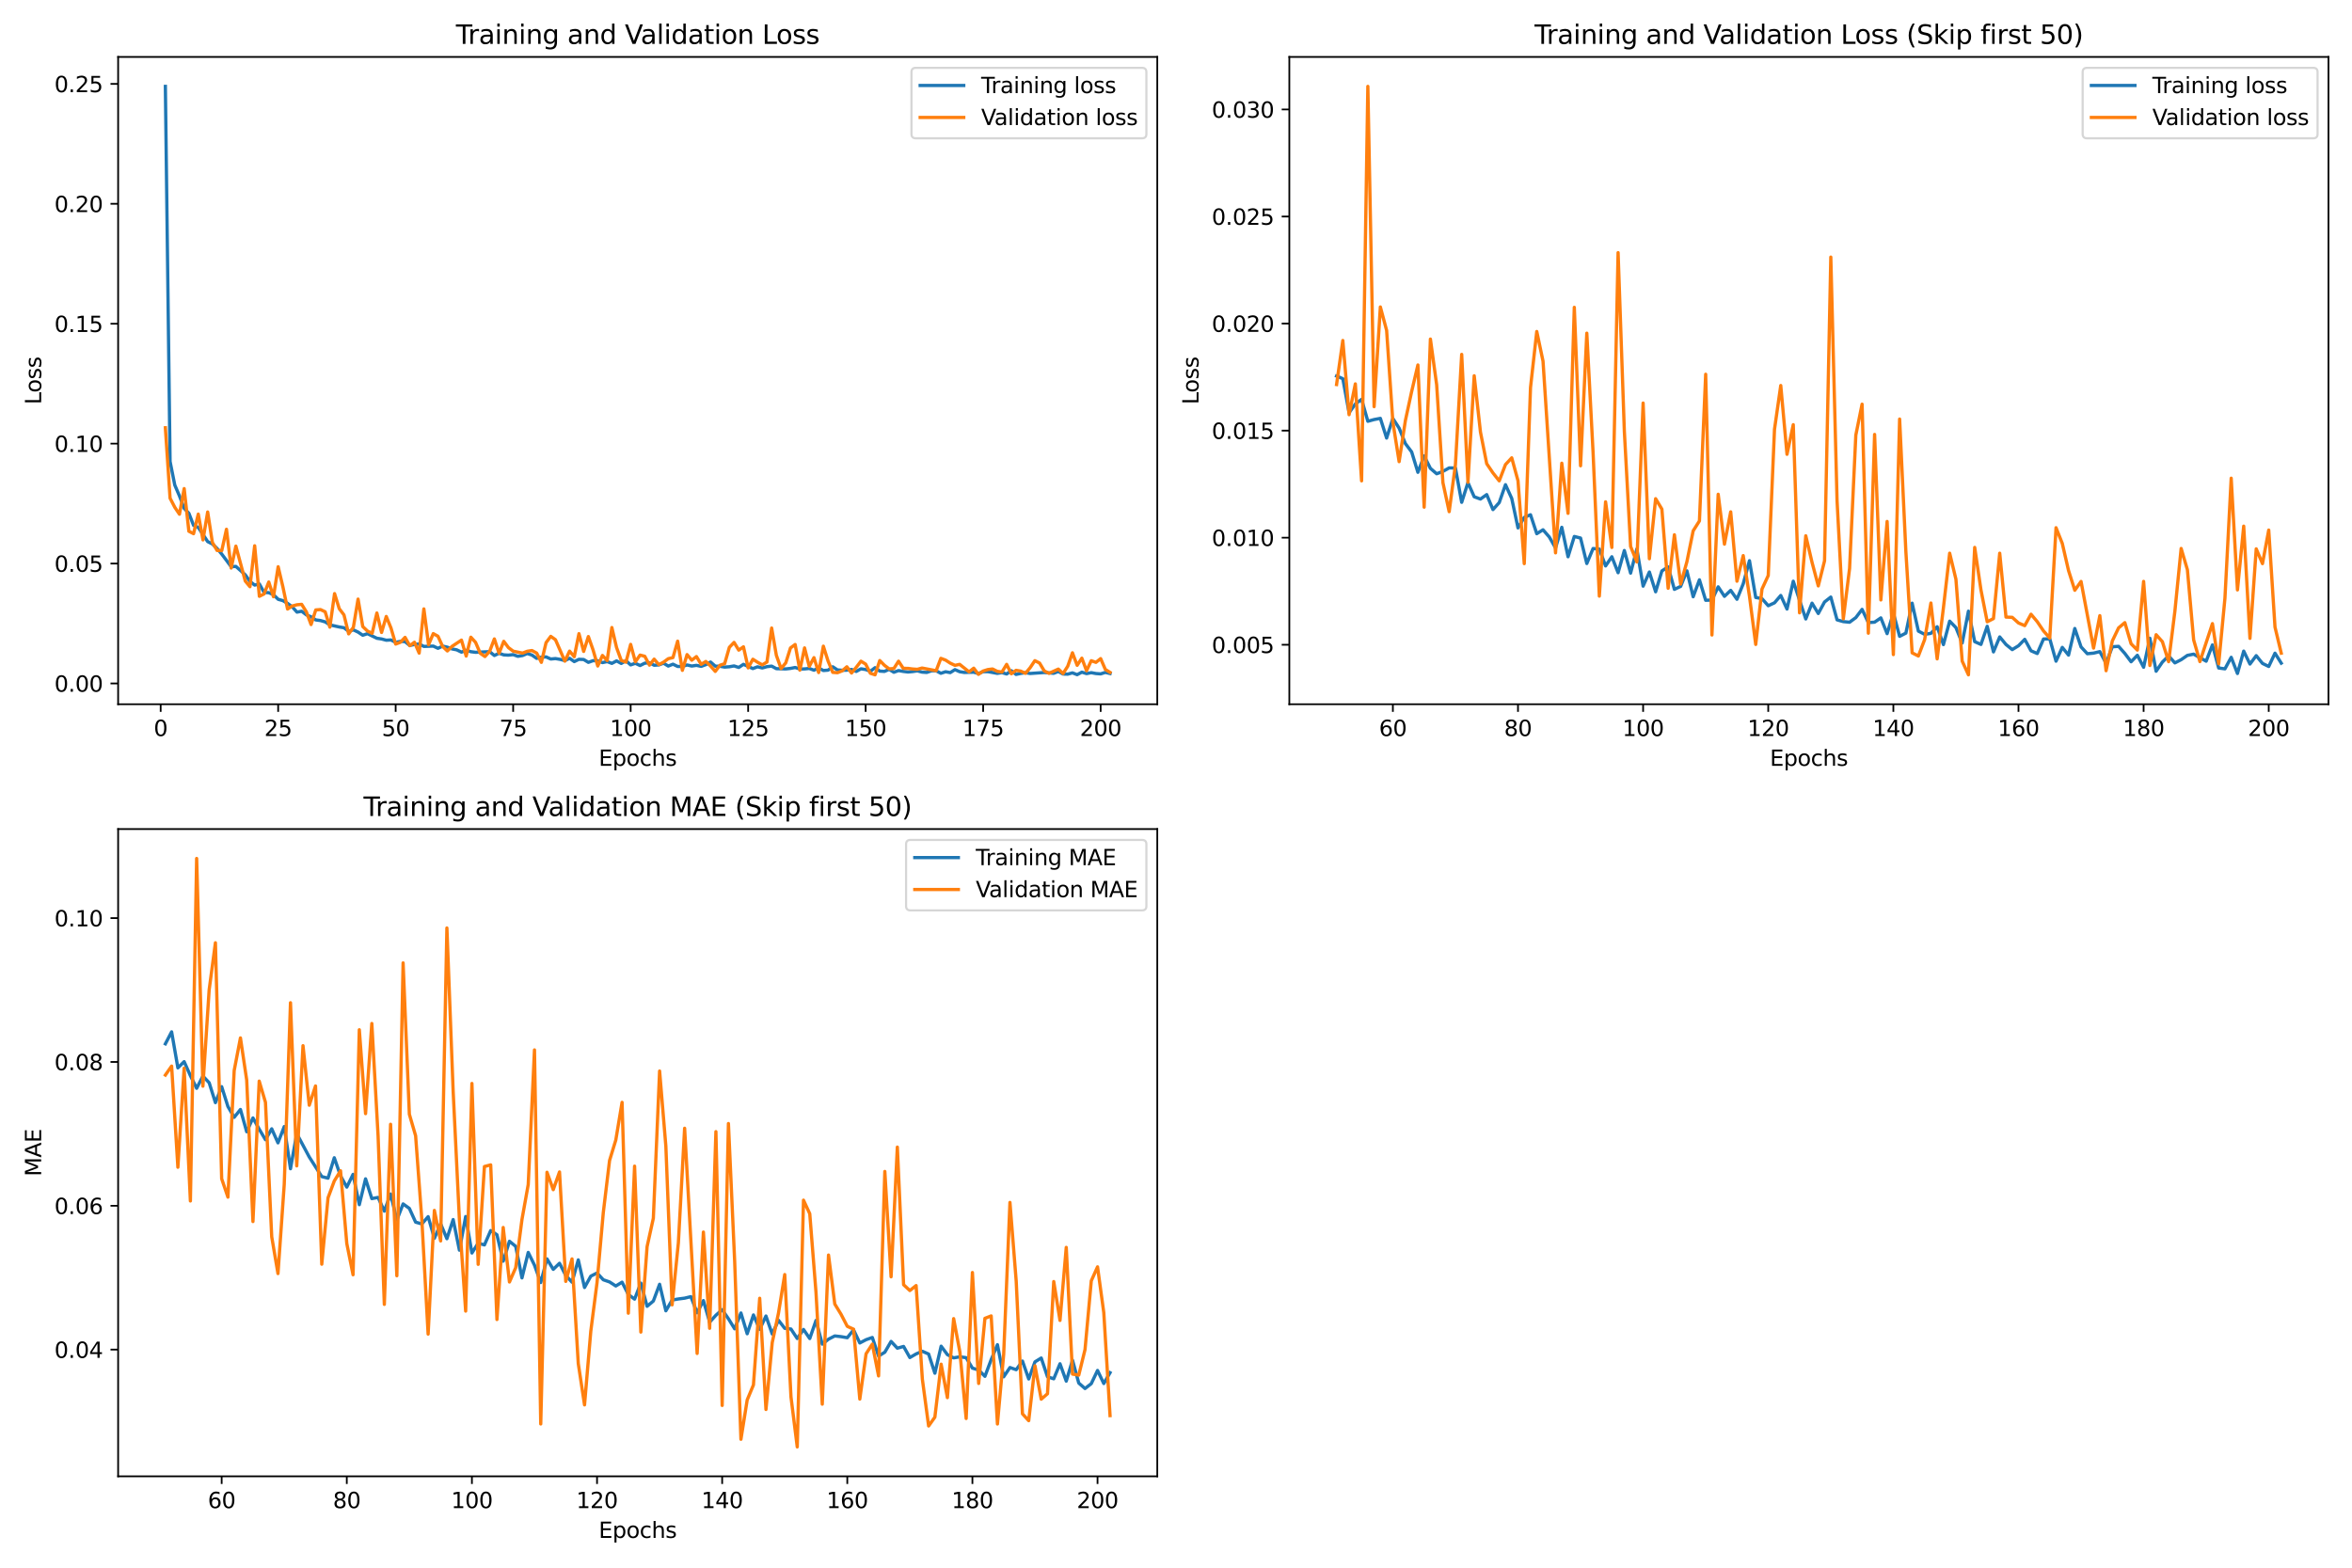 <?xml version="1.0" encoding="utf-8" standalone="no"?>
<!DOCTYPE svg PUBLIC "-//W3C//DTD SVG 1.1//EN"
  "http://www.w3.org/Graphics/SVG/1.1/DTD/svg11.dtd">
<svg xmlns:xlink="http://www.w3.org/1999/xlink" width="1080pt" height="720pt" viewBox="0 0 1080 720" xmlns="http://www.w3.org/2000/svg" version="1.1">
 <defs>
  <style type="text/css">*{stroke-linejoin: round; stroke-linecap: butt}</style>
 </defs>
 <g id="figure_1">
  <g id="patch_1">
   <path d="M 0 720 
L 1080 720 
L 1080 0 
L 0 0 
z
" style="fill: #ffffff"/>
  </g>
  <g id="axes_1">
   <g id="patch_2">
    <path d="M 54.245 323.44 
L 531.405 323.44 
L 531.405 26.16 
L 54.245 26.16 
z
" style="fill: #ffffff"/>
   </g>
   <g id="matplotlib.axis_1">
    <g id="xtick_1">
     <g id="line2d_1">
      <defs>
       <path id="md68426fe77" d="M 0 0 
L 0 3.5 
" style="stroke: #000000; stroke-width: 0.8"/>
      </defs>
      <g>
       <use xlink:href="#md68426fe77" x="73.776" y="323.44" style="stroke: #000000; stroke-width: 0.8"/>
      </g>
     </g>
     <g id="text_1">
      <!-- 0 -->
      <g transform="translate(70.595 338.038) scale(0.1 -0.1)">
       <defs>
        <path id="DejaVuSans-30" d="M 2034 4250 
Q 1547 4250 1301 3770 
Q 1056 3291 1056 2328 
Q 1056 1369 1301 889 
Q 1547 409 2034 409 
Q 2525 409 2770 889 
Q 3016 1369 3016 2328 
Q 3016 3291 2770 3770 
Q 2525 4250 2034 4250 
z
M 2034 4750 
Q 2819 4750 3233 4129 
Q 3647 3509 3647 2328 
Q 3647 1150 3233 529 
Q 2819 -91 2034 -91 
Q 1250 -91 836 529 
Q 422 1150 422 2328 
Q 422 3509 836 4129 
Q 1250 4750 2034 4750 
z
" transform="scale(0.016)"/>
       </defs>
       <use xlink:href="#DejaVuSans-30"/>
      </g>
     </g>
    </g>
    <g id="xtick_2">
     <g id="line2d_2">
      <g>
       <use xlink:href="#md68426fe77" x="127.729" y="323.44" style="stroke: #000000; stroke-width: 0.8"/>
      </g>
     </g>
     <g id="text_2">
      <!-- 25 -->
      <g transform="translate(121.366 338.038) scale(0.1 -0.1)">
       <defs>
        <path id="DejaVuSans-32" d="M 1228 531 
L 3431 531 
L 3431 0 
L 469 0 
L 469 531 
Q 828 903 1448 1529 
Q 2069 2156 2228 2338 
Q 2531 2678 2651 2914 
Q 2772 3150 2772 3378 
Q 2772 3750 2511 3984 
Q 2250 4219 1831 4219 
Q 1534 4219 1204 4116 
Q 875 4013 500 3803 
L 500 4441 
Q 881 4594 1212 4672 
Q 1544 4750 1819 4750 
Q 2544 4750 2975 4387 
Q 3406 4025 3406 3419 
Q 3406 3131 3298 2873 
Q 3191 2616 2906 2266 
Q 2828 2175 2409 1742 
Q 1991 1309 1228 531 
z
" transform="scale(0.016)"/>
        <path id="DejaVuSans-35" d="M 691 4666 
L 3169 4666 
L 3169 4134 
L 1269 4134 
L 1269 2991 
Q 1406 3038 1543 3061 
Q 1681 3084 1819 3084 
Q 2600 3084 3056 2656 
Q 3513 2228 3513 1497 
Q 3513 744 3044 326 
Q 2575 -91 1722 -91 
Q 1428 -91 1123 -41 
Q 819 9 494 109 
L 494 744 
Q 775 591 1075 516 
Q 1375 441 1709 441 
Q 2250 441 2565 725 
Q 2881 1009 2881 1497 
Q 2881 1984 2565 2268 
Q 2250 2553 1709 2553 
Q 1456 2553 1204 2497 
Q 953 2441 691 2322 
L 691 4666 
z
" transform="scale(0.016)"/>
       </defs>
       <use xlink:href="#DejaVuSans-32"/>
       <use xlink:href="#DejaVuSans-35" x="63.623"/>
      </g>
     </g>
    </g>
    <g id="xtick_3">
     <g id="line2d_3">
      <g>
       <use xlink:href="#md68426fe77" x="181.682" y="323.44" style="stroke: #000000; stroke-width: 0.8"/>
      </g>
     </g>
     <g id="text_3">
      <!-- 50 -->
      <g transform="translate(175.319 338.038) scale(0.1 -0.1)">
       <use xlink:href="#DejaVuSans-35"/>
       <use xlink:href="#DejaVuSans-30" x="63.623"/>
      </g>
     </g>
    </g>
    <g id="xtick_4">
     <g id="line2d_4">
      <g>
       <use xlink:href="#md68426fe77" x="235.635" y="323.44" style="stroke: #000000; stroke-width: 0.8"/>
      </g>
     </g>
     <g id="text_4">
      <!-- 75 -->
      <g transform="translate(229.272 338.038) scale(0.1 -0.1)">
       <defs>
        <path id="DejaVuSans-37" d="M 525 4666 
L 3525 4666 
L 3525 4397 
L 1831 0 
L 1172 0 
L 2766 4134 
L 525 4134 
L 525 4666 
z
" transform="scale(0.016)"/>
       </defs>
       <use xlink:href="#DejaVuSans-37"/>
       <use xlink:href="#DejaVuSans-35" x="63.623"/>
      </g>
     </g>
    </g>
    <g id="xtick_5">
     <g id="line2d_5">
      <g>
       <use xlink:href="#md68426fe77" x="289.588" y="323.44" style="stroke: #000000; stroke-width: 0.8"/>
      </g>
     </g>
     <g id="text_5">
      <!-- 100 -->
      <g transform="translate(280.044 338.038) scale(0.1 -0.1)">
       <defs>
        <path id="DejaVuSans-31" d="M 794 531 
L 1825 531 
L 1825 4091 
L 703 3866 
L 703 4441 
L 1819 4666 
L 2450 4666 
L 2450 531 
L 3481 531 
L 3481 0 
L 794 0 
L 794 531 
z
" transform="scale(0.016)"/>
       </defs>
       <use xlink:href="#DejaVuSans-31"/>
       <use xlink:href="#DejaVuSans-30" x="63.623"/>
       <use xlink:href="#DejaVuSans-30" x="127.246"/>
      </g>
     </g>
    </g>
    <g id="xtick_6">
     <g id="line2d_6">
      <g>
       <use xlink:href="#md68426fe77" x="343.541" y="323.44" style="stroke: #000000; stroke-width: 0.8"/>
      </g>
     </g>
     <g id="text_6">
      <!-- 125 -->
      <g transform="translate(333.997 338.038) scale(0.1 -0.1)">
       <use xlink:href="#DejaVuSans-31"/>
       <use xlink:href="#DejaVuSans-32" x="63.623"/>
       <use xlink:href="#DejaVuSans-35" x="127.246"/>
      </g>
     </g>
    </g>
    <g id="xtick_7">
     <g id="line2d_7">
      <g>
       <use xlink:href="#md68426fe77" x="397.494" y="323.44" style="stroke: #000000; stroke-width: 0.8"/>
      </g>
     </g>
     <g id="text_7">
      <!-- 150 -->
      <g transform="translate(387.95 338.038) scale(0.1 -0.1)">
       <use xlink:href="#DejaVuSans-31"/>
       <use xlink:href="#DejaVuSans-35" x="63.623"/>
       <use xlink:href="#DejaVuSans-30" x="127.246"/>
      </g>
     </g>
    </g>
    <g id="xtick_8">
     <g id="line2d_8">
      <g>
       <use xlink:href="#md68426fe77" x="451.447" y="323.44" style="stroke: #000000; stroke-width: 0.8"/>
      </g>
     </g>
     <g id="text_8">
      <!-- 175 -->
      <g transform="translate(441.903 338.038) scale(0.1 -0.1)">
       <use xlink:href="#DejaVuSans-31"/>
       <use xlink:href="#DejaVuSans-37" x="63.623"/>
       <use xlink:href="#DejaVuSans-35" x="127.246"/>
      </g>
     </g>
    </g>
    <g id="xtick_9">
     <g id="line2d_9">
      <g>
       <use xlink:href="#md68426fe77" x="505.4" y="323.44" style="stroke: #000000; stroke-width: 0.8"/>
      </g>
     </g>
     <g id="text_9">
      <!-- 200 -->
      <g transform="translate(495.856 338.038) scale(0.1 -0.1)">
       <use xlink:href="#DejaVuSans-32"/>
       <use xlink:href="#DejaVuSans-30" x="63.623"/>
       <use xlink:href="#DejaVuSans-30" x="127.246"/>
      </g>
     </g>
    </g>
    <g id="text_10">
     <!-- Epochs -->
     <g transform="translate(274.909 351.717) scale(0.1 -0.1)">
      <defs>
       <path id="DejaVuSans-45" d="M 628 4666 
L 3578 4666 
L 3578 4134 
L 1259 4134 
L 1259 2753 
L 3481 2753 
L 3481 2222 
L 1259 2222 
L 1259 531 
L 3634 531 
L 3634 0 
L 628 0 
L 628 4666 
z
" transform="scale(0.016)"/>
       <path id="DejaVuSans-70" d="M 1159 525 
L 1159 -1331 
L 581 -1331 
L 581 3500 
L 1159 3500 
L 1159 2969 
Q 1341 3281 1617 3432 
Q 1894 3584 2278 3584 
Q 2916 3584 3314 3078 
Q 3713 2572 3713 1747 
Q 3713 922 3314 415 
Q 2916 -91 2278 -91 
Q 1894 -91 1617 61 
Q 1341 213 1159 525 
z
M 3116 1747 
Q 3116 2381 2855 2742 
Q 2594 3103 2138 3103 
Q 1681 3103 1420 2742 
Q 1159 2381 1159 1747 
Q 1159 1113 1420 752 
Q 1681 391 2138 391 
Q 2594 391 2855 752 
Q 3116 1113 3116 1747 
z
" transform="scale(0.016)"/>
       <path id="DejaVuSans-6f" d="M 1959 3097 
Q 1497 3097 1228 2736 
Q 959 2375 959 1747 
Q 959 1119 1226 758 
Q 1494 397 1959 397 
Q 2419 397 2687 759 
Q 2956 1122 2956 1747 
Q 2956 2369 2687 2733 
Q 2419 3097 1959 3097 
z
M 1959 3584 
Q 2709 3584 3137 3096 
Q 3566 2609 3566 1747 
Q 3566 888 3137 398 
Q 2709 -91 1959 -91 
Q 1206 -91 779 398 
Q 353 888 353 1747 
Q 353 2609 779 3096 
Q 1206 3584 1959 3584 
z
" transform="scale(0.016)"/>
       <path id="DejaVuSans-63" d="M 3122 3366 
L 3122 2828 
Q 2878 2963 2633 3030 
Q 2388 3097 2138 3097 
Q 1578 3097 1268 2742 
Q 959 2388 959 1747 
Q 959 1106 1268 751 
Q 1578 397 2138 397 
Q 2388 397 2633 464 
Q 2878 531 3122 666 
L 3122 134 
Q 2881 22 2623 -34 
Q 2366 -91 2075 -91 
Q 1284 -91 818 406 
Q 353 903 353 1747 
Q 353 2603 823 3093 
Q 1294 3584 2113 3584 
Q 2378 3584 2631 3529 
Q 2884 3475 3122 3366 
z
" transform="scale(0.016)"/>
       <path id="DejaVuSans-68" d="M 3513 2113 
L 3513 0 
L 2938 0 
L 2938 2094 
Q 2938 2591 2744 2837 
Q 2550 3084 2163 3084 
Q 1697 3084 1428 2787 
Q 1159 2491 1159 1978 
L 1159 0 
L 581 0 
L 581 4863 
L 1159 4863 
L 1159 2956 
Q 1366 3272 1645 3428 
Q 1925 3584 2291 3584 
Q 2894 3584 3203 3211 
Q 3513 2838 3513 2113 
z
" transform="scale(0.016)"/>
       <path id="DejaVuSans-73" d="M 2834 3397 
L 2834 2853 
Q 2591 2978 2328 3040 
Q 2066 3103 1784 3103 
Q 1356 3103 1142 2972 
Q 928 2841 928 2578 
Q 928 2378 1081 2264 
Q 1234 2150 1697 2047 
L 1894 2003 
Q 2506 1872 2764 1633 
Q 3022 1394 3022 966 
Q 3022 478 2636 193 
Q 2250 -91 1575 -91 
Q 1294 -91 989 -36 
Q 684 19 347 128 
L 347 722 
Q 666 556 975 473 
Q 1284 391 1588 391 
Q 1994 391 2212 530 
Q 2431 669 2431 922 
Q 2431 1156 2273 1281 
Q 2116 1406 1581 1522 
L 1381 1569 
Q 847 1681 609 1914 
Q 372 2147 372 2553 
Q 372 3047 722 3315 
Q 1072 3584 1716 3584 
Q 2034 3584 2315 3537 
Q 2597 3491 2834 3397 
z
" transform="scale(0.016)"/>
      </defs>
      <use xlink:href="#DejaVuSans-45"/>
      <use xlink:href="#DejaVuSans-70" x="63.184"/>
      <use xlink:href="#DejaVuSans-6f" x="126.66"/>
      <use xlink:href="#DejaVuSans-63" x="187.842"/>
      <use xlink:href="#DejaVuSans-68" x="242.822"/>
      <use xlink:href="#DejaVuSans-73" x="306.201"/>
     </g>
    </g>
   </g>
   <g id="matplotlib.axis_2">
    <g id="ytick_1">
     <g id="line2d_10">
      <defs>
       <path id="me20b962102" d="M 0 0 
L -3.5 0 
" style="stroke: #000000; stroke-width: 0.8"/>
      </defs>
      <g>
       <use xlink:href="#me20b962102" x="54.245" y="313.887" style="stroke: #000000; stroke-width: 0.8"/>
      </g>
     </g>
     <g id="text_11">
      <!-- 0.00 -->
      <g transform="translate(24.979 317.687) scale(0.1 -0.1)">
       <defs>
        <path id="DejaVuSans-2e" d="M 684 794 
L 1344 794 
L 1344 0 
L 684 0 
L 684 794 
z
" transform="scale(0.016)"/>
       </defs>
       <use xlink:href="#DejaVuSans-30"/>
       <use xlink:href="#DejaVuSans-2e" x="63.623"/>
       <use xlink:href="#DejaVuSans-30" x="95.41"/>
       <use xlink:href="#DejaVuSans-30" x="159.033"/>
      </g>
     </g>
    </g>
    <g id="ytick_2">
     <g id="line2d_11">
      <g>
       <use xlink:href="#me20b962102" x="54.245" y="258.818" style="stroke: #000000; stroke-width: 0.8"/>
      </g>
     </g>
     <g id="text_12">
      <!-- 0.05 -->
      <g transform="translate(24.979 262.617) scale(0.1 -0.1)">
       <use xlink:href="#DejaVuSans-30"/>
       <use xlink:href="#DejaVuSans-2e" x="63.623"/>
       <use xlink:href="#DejaVuSans-30" x="95.41"/>
       <use xlink:href="#DejaVuSans-35" x="159.033"/>
      </g>
     </g>
    </g>
    <g id="ytick_3">
     <g id="line2d_12">
      <g>
       <use xlink:href="#me20b962102" x="54.245" y="203.749" style="stroke: #000000; stroke-width: 0.8"/>
      </g>
     </g>
     <g id="text_13">
      <!-- 0.10 -->
      <g transform="translate(24.979 207.548) scale(0.1 -0.1)">
       <use xlink:href="#DejaVuSans-30"/>
       <use xlink:href="#DejaVuSans-2e" x="63.623"/>
       <use xlink:href="#DejaVuSans-31" x="95.41"/>
       <use xlink:href="#DejaVuSans-30" x="159.033"/>
      </g>
     </g>
    </g>
    <g id="ytick_4">
     <g id="line2d_13">
      <g>
       <use xlink:href="#me20b962102" x="54.245" y="148.68" style="stroke: #000000; stroke-width: 0.8"/>
      </g>
     </g>
     <g id="text_14">
      <!-- 0.15 -->
      <g transform="translate(24.979 152.479) scale(0.1 -0.1)">
       <use xlink:href="#DejaVuSans-30"/>
       <use xlink:href="#DejaVuSans-2e" x="63.623"/>
       <use xlink:href="#DejaVuSans-31" x="95.41"/>
       <use xlink:href="#DejaVuSans-35" x="159.033"/>
      </g>
     </g>
    </g>
    <g id="ytick_5">
     <g id="line2d_14">
      <g>
       <use xlink:href="#me20b962102" x="54.245" y="93.611" style="stroke: #000000; stroke-width: 0.8"/>
      </g>
     </g>
     <g id="text_15">
      <!-- 0.20 -->
      <g transform="translate(24.979 97.41) scale(0.1 -0.1)">
       <use xlink:href="#DejaVuSans-30"/>
       <use xlink:href="#DejaVuSans-2e" x="63.623"/>
       <use xlink:href="#DejaVuSans-32" x="95.41"/>
       <use xlink:href="#DejaVuSans-30" x="159.033"/>
      </g>
     </g>
    </g>
    <g id="ytick_6">
     <g id="line2d_15">
      <g>
       <use xlink:href="#me20b962102" x="54.245" y="38.542" style="stroke: #000000; stroke-width: 0.8"/>
      </g>
     </g>
     <g id="text_16">
      <!-- 0.25 -->
      <g transform="translate(24.979 42.341) scale(0.1 -0.1)">
       <use xlink:href="#DejaVuSans-30"/>
       <use xlink:href="#DejaVuSans-2e" x="63.623"/>
       <use xlink:href="#DejaVuSans-32" x="95.41"/>
       <use xlink:href="#DejaVuSans-35" x="159.033"/>
      </g>
     </g>
    </g>
    <g id="text_17">
     <!-- Loss -->
     <g transform="translate(18.9 185.767) rotate(-90) scale(0.1 -0.1)">
      <defs>
       <path id="DejaVuSans-4c" d="M 628 4666 
L 1259 4666 
L 1259 531 
L 3531 531 
L 3531 0 
L 628 0 
L 628 4666 
z
" transform="scale(0.016)"/>
      </defs>
      <use xlink:href="#DejaVuSans-4c"/>
      <use xlink:href="#DejaVuSans-6f" x="53.963"/>
      <use xlink:href="#DejaVuSans-73" x="115.145"/>
      <use xlink:href="#DejaVuSans-73" x="167.244"/>
     </g>
    </g>
   </g>
   <g id="line2d_16">
    <path d="M 75.934 39.673 
L 78.092 211.957 
L 80.25 222.765 
L 82.408 227.786 
L 84.567 233.466 
L 86.725 235.73 
L 88.883 241.288 
L 91.041 242.221 
L 95.357 248.74 
L 97.515 249.839 
L 99.673 251.896 
L 101.832 254.494 
L 106.148 260.271 
L 108.306 260.139 
L 112.622 263.995 
L 114.78 267.025 
L 116.938 268.716 
L 119.096 268.188 
L 121.255 272.091 
L 123.413 272.194 
L 125.571 273.12 
L 127.729 275.241 
L 129.887 275.852 
L 132.045 277.111 
L 134.203 278.707 
L 136.361 281.135 
L 138.52 280.731 
L 140.678 282.393 
L 142.836 283.282 
L 144.994 284.709 
L 147.152 284.996 
L 149.31 285.617 
L 151.468 287.007 
L 155.784 287.951 
L 157.943 288.308 
L 160.101 289.956 
L 162.259 289.28 
L 164.417 290.309 
L 166.575 291.746 
L 168.733 291.029 
L 173.049 293.138 
L 175.208 293.462 
L 177.366 294.037 
L 179.524 293.908 
L 181.682 295.026 
L 183.84 294.559 
L 185.998 294.695 
L 188.156 296.445 
L 190.314 295.997 
L 192.472 295.758 
L 194.631 296.885 
L 198.947 296.736 
L 201.105 297.749 
L 203.263 296.742 
L 205.421 297.239 
L 207.579 298.034 
L 209.737 298.461 
L 211.896 299.511 
L 214.054 298.668 
L 216.212 299.309 
L 218.37 299.585 
L 224.844 299.29 
L 227.002 301.054 
L 229.161 300.041 
L 231.319 300.769 
L 233.477 300.886 
L 235.635 300.657 
L 237.793 301.428 
L 239.951 301.069 
L 242.109 300.148 
L 244.267 300.855 
L 246.425 302.371 
L 248.584 301.831 
L 250.742 301.694 
L 252.9 302.668 
L 255.058 302.467 
L 257.216 302.837 
L 259.374 303.399 
L 261.532 302.339 
L 263.69 303.854 
L 265.849 302.811 
L 268.007 302.892 
L 270.165 304.202 
L 272.323 303.431 
L 274.481 303.46 
L 276.639 304.326 
L 278.797 303.854 
L 280.955 304.675 
L 283.113 303.533 
L 285.272 304.696 
L 287.43 303.454 
L 289.588 305.367 
L 291.746 304.64 
L 293.904 305.656 
L 296.062 304.584 
L 298.22 304.377 
L 300.378 305.531 
L 302.537 305.378 
L 304.695 304.579 
L 306.853 305.912 
L 309.011 305.041 
L 311.169 306.093 
L 313.327 306.082 
L 315.485 305.402 
L 317.643 305.89 
L 319.801 305.583 
L 321.96 306.041 
L 324.118 305.247 
L 326.276 304.057 
L 328.434 305.949 
L 330.592 306.008 
L 332.75 306.373 
L 334.908 306.224 
L 337.066 305.845 
L 339.225 306.544 
L 341.383 305.113 
L 345.699 307.054 
L 347.857 306.242 
L 350.015 306.774 
L 352.173 306.18 
L 354.331 305.927 
L 356.489 307.1 
L 360.806 307.222 
L 362.964 306.984 
L 365.122 306.561 
L 367.28 307.24 
L 369.438 307.219 
L 371.596 306.999 
L 373.754 307.809 
L 375.913 306.748 
L 378.071 307.948 
L 380.229 307.782 
L 382.387 306.242 
L 384.545 307.679 
L 386.703 307.844 
L 388.861 307.795 
L 391.019 307.454 
L 393.178 308.373 
L 395.336 307.167 
L 397.494 307.499 
L 399.652 308.292 
L 401.81 306.653 
L 403.968 308.222 
L 406.126 308.364 
L 408.284 307.431 
L 410.442 308.748 
L 412.601 307.978 
L 414.759 308.367 
L 416.917 308.631 
L 419.075 308.432 
L 421.233 308.102 
L 423.391 308.691 
L 425.549 308.831 
L 427.707 308.085 
L 429.866 308.077 
L 432.024 309.226 
L 434.182 308.517 
L 436.34 308.913 
L 438.498 307.544 
L 440.656 308.492 
L 442.814 308.842 
L 447.13 308.734 
L 449.289 309.33 
L 451.447 308.484 
L 453.605 308.464 
L 457.921 309.255 
L 460.079 308.921 
L 462.237 309.538 
L 464.395 308.046 
L 466.554 309.743 
L 468.712 309.271 
L 470.87 308.954 
L 473.028 309.313 
L 479.502 308.864 
L 483.818 309.226 
L 485.977 308.39 
L 488.135 309.576 
L 490.293 309.62 
L 492.451 309.026 
L 494.609 309.859 
L 496.767 308.708 
L 498.925 309.373 
L 501.083 308.941 
L 503.242 309.341 
L 505.4 309.497 
L 507.558 308.815 
L 509.716 309.327 
L 509.716 309.327 
" clip-path="url(#p416f103a20)" style="fill: none; stroke: #1f77b4; stroke-width: 1.5; stroke-linecap: square"/>
   </g>
   <g id="line2d_17">
    <path d="M 75.934 196.456 
L 78.092 228.797 
L 80.25 232.969 
L 82.408 236.166 
L 84.567 224.4 
L 86.725 243.987 
L 88.883 245.111 
L 91.041 236.122 
L 93.199 247.965 
L 95.357 235.146 
L 97.515 249.101 
L 99.673 252.815 
L 101.832 252.874 
L 103.99 243.079 
L 106.148 260.895 
L 108.306 250.822 
L 112.622 266.859 
L 114.78 269.456 
L 116.938 250.66 
L 119.096 273.866 
L 121.255 272.783 
L 123.413 267.302 
L 125.571 274.061 
L 127.729 260.287 
L 129.887 269.452 
L 132.045 279.711 
L 134.203 278.316 
L 136.361 277.757 
L 138.52 277.554 
L 140.678 281.006 
L 142.836 286.842 
L 144.994 280.129 
L 147.152 279.961 
L 149.31 280.977 
L 151.468 288.034 
L 153.626 272.631 
L 155.784 279.57 
L 157.943 282.401 
L 160.101 291.124 
L 162.259 288.123 
L 164.417 275.152 
L 166.575 287.77 
L 168.733 289.83 
L 170.891 290.863 
L 173.049 281.537 
L 175.208 290.469 
L 177.366 283.13 
L 179.524 288.4 
L 181.682 295.803 
L 183.84 294.995 
L 185.998 292.73 
L 188.156 296.546 
L 190.314 294.962 
L 192.472 299.95 
L 194.631 279.659 
L 196.789 296.134 
L 198.947 291.005 
L 201.105 292.209 
L 203.263 296.925 
L 205.421 298.962 
L 207.579 296.848 
L 211.896 293.99 
L 214.054 301.305 
L 216.212 292.658 
L 218.37 295.009 
L 220.528 300.041 
L 222.686 301.535 
L 224.844 299.114 
L 227.002 293.445 
L 229.161 300.025 
L 231.319 294.544 
L 233.477 297.44 
L 235.635 299.067 
L 239.951 299.95 
L 242.109 299.112 
L 244.267 298.766 
L 246.425 299.944 
L 248.584 304.208 
L 250.742 295.15 
L 252.9 292.267 
L 255.058 293.793 
L 259.374 303.653 
L 261.532 299.042 
L 263.69 301.621 
L 265.849 291.025 
L 268.007 299.175 
L 270.165 292.354 
L 272.323 298.482 
L 274.481 305.879 
L 276.639 301.03 
L 278.797 303.376 
L 280.955 288.211 
L 283.113 297.402 
L 285.272 303.325 
L 287.43 304.121 
L 289.588 295.949 
L 291.746 303.955 
L 293.904 300.868 
L 296.062 301.405 
L 298.22 305.476 
L 300.378 302.724 
L 302.537 305.259 
L 304.695 304.109 
L 306.853 302.522 
L 309.011 302.012 
L 311.169 294.467 
L 313.327 307.879 
L 315.485 300.641 
L 317.643 303.206 
L 319.801 301.546 
L 321.96 305.112 
L 324.118 303.795 
L 326.276 305.887 
L 328.434 308.364 
L 330.592 305.517 
L 332.75 304.82 
L 334.908 297.302 
L 337.066 295.046 
L 339.225 298.584 
L 341.383 297.061 
L 343.541 306.739 
L 345.699 302.776 
L 347.857 304.142 
L 350.015 305.354 
L 352.173 304.063 
L 354.331 288.441 
L 356.489 300.971 
L 358.648 307.047 
L 360.806 304.456 
L 362.964 297.597 
L 365.122 296.006 
L 367.28 307.787 
L 369.438 297.563 
L 371.596 306.076 
L 373.754 302.039 
L 375.913 308.887 
L 378.071 296.772 
L 380.229 303.594 
L 382.387 308.797 
L 384.545 308.96 
L 386.703 308.114 
L 388.861 306.234 
L 391.019 309.107 
L 393.178 306.484 
L 395.336 303.671 
L 397.494 305.012 
L 399.652 309.221 
L 401.81 309.927 
L 403.968 303.374 
L 406.126 305.56 
L 408.284 307.199 
L 410.442 307.035 
L 412.601 303.672 
L 414.759 306.957 
L 416.917 306.971 
L 419.075 307.26 
L 421.233 307.398 
L 423.391 306.811 
L 429.866 308.036 
L 432.024 302.361 
L 434.182 303.169 
L 436.34 304.564 
L 438.498 305.578 
L 440.656 305.125 
L 444.972 308.552 
L 447.13 306.884 
L 449.289 309.716 
L 451.447 308.186 
L 453.605 307.513 
L 455.763 307.244 
L 457.921 308.332 
L 460.079 308.656 
L 462.237 305.122 
L 464.395 309.448 
L 466.554 307.865 
L 468.712 308.222 
L 470.87 309.252 
L 473.028 306.654 
L 475.186 303.428 
L 477.344 304.522 
L 479.502 308.132 
L 481.66 309.247 
L 485.977 307.294 
L 488.135 309.362 
L 490.293 305.984 
L 492.451 299.814 
L 494.609 305.56 
L 496.767 302.28 
L 498.925 308.052 
L 501.083 303.448 
L 503.242 304.208 
L 505.4 302.482 
L 507.558 307.471 
L 509.716 308.813 
L 509.716 308.813 
" clip-path="url(#p416f103a20)" style="fill: none; stroke: #ff7f0e; stroke-width: 1.5; stroke-linecap: square"/>
   </g>
   <g id="patch_3">
    <path d="M 54.245 323.44 
L 54.245 26.16 
" style="fill: none; stroke: #000000; stroke-width: 0.8; stroke-linejoin: miter; stroke-linecap: square"/>
   </g>
   <g id="patch_4">
    <path d="M 531.405 323.44 
L 531.405 26.16 
" style="fill: none; stroke: #000000; stroke-width: 0.8; stroke-linejoin: miter; stroke-linecap: square"/>
   </g>
   <g id="patch_5">
    <path d="M 54.245 323.44 
L 531.405 323.44 
" style="fill: none; stroke: #000000; stroke-width: 0.8; stroke-linejoin: miter; stroke-linecap: square"/>
   </g>
   <g id="patch_6">
    <path d="M 54.245 26.16 
L 531.405 26.16 
" style="fill: none; stroke: #000000; stroke-width: 0.8; stroke-linejoin: miter; stroke-linecap: square"/>
   </g>
   <g id="text_18">
    <!-- Training and Validation Loss -->
    <g transform="translate(209.356 20.16) scale(0.12 -0.12)">
     <defs>
      <path id="DejaVuSans-54" d="M -19 4666 
L 3928 4666 
L 3928 4134 
L 2272 4134 
L 2272 0 
L 1638 0 
L 1638 4134 
L -19 4134 
L -19 4666 
z
" transform="scale(0.016)"/>
      <path id="DejaVuSans-72" d="M 2631 2963 
Q 2534 3019 2420 3045 
Q 2306 3072 2169 3072 
Q 1681 3072 1420 2755 
Q 1159 2438 1159 1844 
L 1159 0 
L 581 0 
L 581 3500 
L 1159 3500 
L 1159 2956 
Q 1341 3275 1631 3429 
Q 1922 3584 2338 3584 
Q 2397 3584 2469 3576 
Q 2541 3569 2628 3553 
L 2631 2963 
z
" transform="scale(0.016)"/>
      <path id="DejaVuSans-61" d="M 2194 1759 
Q 1497 1759 1228 1600 
Q 959 1441 959 1056 
Q 959 750 1161 570 
Q 1363 391 1709 391 
Q 2188 391 2477 730 
Q 2766 1069 2766 1631 
L 2766 1759 
L 2194 1759 
z
M 3341 1997 
L 3341 0 
L 2766 0 
L 2766 531 
Q 2569 213 2275 61 
Q 1981 -91 1556 -91 
Q 1019 -91 701 211 
Q 384 513 384 1019 
Q 384 1609 779 1909 
Q 1175 2209 1959 2209 
L 2766 2209 
L 2766 2266 
Q 2766 2663 2505 2880 
Q 2244 3097 1772 3097 
Q 1472 3097 1187 3025 
Q 903 2953 641 2809 
L 641 3341 
Q 956 3463 1253 3523 
Q 1550 3584 1831 3584 
Q 2591 3584 2966 3190 
Q 3341 2797 3341 1997 
z
" transform="scale(0.016)"/>
      <path id="DejaVuSans-69" d="M 603 3500 
L 1178 3500 
L 1178 0 
L 603 0 
L 603 3500 
z
M 603 4863 
L 1178 4863 
L 1178 4134 
L 603 4134 
L 603 4863 
z
" transform="scale(0.016)"/>
      <path id="DejaVuSans-6e" d="M 3513 2113 
L 3513 0 
L 2938 0 
L 2938 2094 
Q 2938 2591 2744 2837 
Q 2550 3084 2163 3084 
Q 1697 3084 1428 2787 
Q 1159 2491 1159 1978 
L 1159 0 
L 581 0 
L 581 3500 
L 1159 3500 
L 1159 2956 
Q 1366 3272 1645 3428 
Q 1925 3584 2291 3584 
Q 2894 3584 3203 3211 
Q 3513 2838 3513 2113 
z
" transform="scale(0.016)"/>
      <path id="DejaVuSans-67" d="M 2906 1791 
Q 2906 2416 2648 2759 
Q 2391 3103 1925 3103 
Q 1463 3103 1205 2759 
Q 947 2416 947 1791 
Q 947 1169 1205 825 
Q 1463 481 1925 481 
Q 2391 481 2648 825 
Q 2906 1169 2906 1791 
z
M 3481 434 
Q 3481 -459 3084 -895 
Q 2688 -1331 1869 -1331 
Q 1566 -1331 1297 -1286 
Q 1028 -1241 775 -1147 
L 775 -588 
Q 1028 -725 1275 -790 
Q 1522 -856 1778 -856 
Q 2344 -856 2625 -561 
Q 2906 -266 2906 331 
L 2906 616 
Q 2728 306 2450 153 
Q 2172 0 1784 0 
Q 1141 0 747 490 
Q 353 981 353 1791 
Q 353 2603 747 3093 
Q 1141 3584 1784 3584 
Q 2172 3584 2450 3431 
Q 2728 3278 2906 2969 
L 2906 3500 
L 3481 3500 
L 3481 434 
z
" transform="scale(0.016)"/>
      <path id="DejaVuSans-20" transform="scale(0.016)"/>
      <path id="DejaVuSans-64" d="M 2906 2969 
L 2906 4863 
L 3481 4863 
L 3481 0 
L 2906 0 
L 2906 525 
Q 2725 213 2448 61 
Q 2172 -91 1784 -91 
Q 1150 -91 751 415 
Q 353 922 353 1747 
Q 353 2572 751 3078 
Q 1150 3584 1784 3584 
Q 2172 3584 2448 3432 
Q 2725 3281 2906 2969 
z
M 947 1747 
Q 947 1113 1208 752 
Q 1469 391 1925 391 
Q 2381 391 2643 752 
Q 2906 1113 2906 1747 
Q 2906 2381 2643 2742 
Q 2381 3103 1925 3103 
Q 1469 3103 1208 2742 
Q 947 2381 947 1747 
z
" transform="scale(0.016)"/>
      <path id="DejaVuSans-56" d="M 1831 0 
L 50 4666 
L 709 4666 
L 2188 738 
L 3669 4666 
L 4325 4666 
L 2547 0 
L 1831 0 
z
" transform="scale(0.016)"/>
      <path id="DejaVuSans-6c" d="M 603 4863 
L 1178 4863 
L 1178 0 
L 603 0 
L 603 4863 
z
" transform="scale(0.016)"/>
      <path id="DejaVuSans-74" d="M 1172 4494 
L 1172 3500 
L 2356 3500 
L 2356 3053 
L 1172 3053 
L 1172 1153 
Q 1172 725 1289 603 
Q 1406 481 1766 481 
L 2356 481 
L 2356 0 
L 1766 0 
Q 1100 0 847 248 
Q 594 497 594 1153 
L 594 3053 
L 172 3053 
L 172 3500 
L 594 3500 
L 594 4494 
L 1172 4494 
z
" transform="scale(0.016)"/>
     </defs>
     <use xlink:href="#DejaVuSans-54"/>
     <use xlink:href="#DejaVuSans-72" x="46.334"/>
     <use xlink:href="#DejaVuSans-61" x="87.447"/>
     <use xlink:href="#DejaVuSans-69" x="148.727"/>
     <use xlink:href="#DejaVuSans-6e" x="176.51"/>
     <use xlink:href="#DejaVuSans-69" x="239.889"/>
     <use xlink:href="#DejaVuSans-6e" x="267.672"/>
     <use xlink:href="#DejaVuSans-67" x="331.051"/>
     <use xlink:href="#DejaVuSans-20" x="394.527"/>
     <use xlink:href="#DejaVuSans-61" x="426.314"/>
     <use xlink:href="#DejaVuSans-6e" x="487.594"/>
     <use xlink:href="#DejaVuSans-64" x="550.973"/>
     <use xlink:href="#DejaVuSans-20" x="614.449"/>
     <use xlink:href="#DejaVuSans-56" x="646.236"/>
     <use xlink:href="#DejaVuSans-61" x="706.895"/>
     <use xlink:href="#DejaVuSans-6c" x="768.174"/>
     <use xlink:href="#DejaVuSans-69" x="795.957"/>
     <use xlink:href="#DejaVuSans-64" x="823.74"/>
     <use xlink:href="#DejaVuSans-61" x="887.217"/>
     <use xlink:href="#DejaVuSans-74" x="948.496"/>
     <use xlink:href="#DejaVuSans-69" x="987.705"/>
     <use xlink:href="#DejaVuSans-6f" x="1015.488"/>
     <use xlink:href="#DejaVuSans-6e" x="1076.67"/>
     <use xlink:href="#DejaVuSans-20" x="1140.049"/>
     <use xlink:href="#DejaVuSans-4c" x="1171.836"/>
     <use xlink:href="#DejaVuSans-6f" x="1225.799"/>
     <use xlink:href="#DejaVuSans-73" x="1286.98"/>
     <use xlink:href="#DejaVuSans-73" x="1339.08"/>
    </g>
   </g>
   <g id="legend_1">
    <g id="patch_7">
     <path d="M 420.53 63.516 
L 524.405 63.516 
Q 526.405 63.516 526.405 61.516 
L 526.405 33.16 
Q 526.405 31.16 524.405 31.16 
L 420.53 31.16 
Q 418.53 31.16 418.53 33.16 
L 418.53 61.516 
Q 418.53 63.516 420.53 63.516 
z
" style="fill: #ffffff; opacity: 0.8; stroke: #cccccc; stroke-linejoin: miter"/>
    </g>
    <g id="line2d_18">
     <path d="M 422.53 39.258 
L 432.53 39.258 
L 442.53 39.258 
" style="fill: none; stroke: #1f77b4; stroke-width: 1.5; stroke-linecap: square"/>
    </g>
    <g id="text_19">
     <!-- Training loss -->
     <g transform="translate(450.53 42.758) scale(0.1 -0.1)">
      <use xlink:href="#DejaVuSans-54"/>
      <use xlink:href="#DejaVuSans-72" x="46.334"/>
      <use xlink:href="#DejaVuSans-61" x="87.447"/>
      <use xlink:href="#DejaVuSans-69" x="148.727"/>
      <use xlink:href="#DejaVuSans-6e" x="176.51"/>
      <use xlink:href="#DejaVuSans-69" x="239.889"/>
      <use xlink:href="#DejaVuSans-6e" x="267.672"/>
      <use xlink:href="#DejaVuSans-67" x="331.051"/>
      <use xlink:href="#DejaVuSans-20" x="394.527"/>
      <use xlink:href="#DejaVuSans-6c" x="426.314"/>
      <use xlink:href="#DejaVuSans-6f" x="454.098"/>
      <use xlink:href="#DejaVuSans-73" x="515.279"/>
      <use xlink:href="#DejaVuSans-73" x="567.379"/>
     </g>
    </g>
    <g id="line2d_19">
     <path d="M 422.53 53.937 
L 432.53 53.937 
L 442.53 53.937 
" style="fill: none; stroke: #ff7f0e; stroke-width: 1.5; stroke-linecap: square"/>
    </g>
    <g id="text_20">
     <!-- Validation loss -->
     <g transform="translate(450.53 57.437) scale(0.1 -0.1)">
      <use xlink:href="#DejaVuSans-56"/>
      <use xlink:href="#DejaVuSans-61" x="60.658"/>
      <use xlink:href="#DejaVuSans-6c" x="121.938"/>
      <use xlink:href="#DejaVuSans-69" x="149.721"/>
      <use xlink:href="#DejaVuSans-64" x="177.504"/>
      <use xlink:href="#DejaVuSans-61" x="240.98"/>
      <use xlink:href="#DejaVuSans-74" x="302.26"/>
      <use xlink:href="#DejaVuSans-69" x="341.469"/>
      <use xlink:href="#DejaVuSans-6f" x="369.252"/>
      <use xlink:href="#DejaVuSans-6e" x="430.434"/>
      <use xlink:href="#DejaVuSans-20" x="493.812"/>
      <use xlink:href="#DejaVuSans-6c" x="525.6"/>
      <use xlink:href="#DejaVuSans-6f" x="553.383"/>
      <use xlink:href="#DejaVuSans-73" x="614.564"/>
      <use xlink:href="#DejaVuSans-73" x="666.664"/>
     </g>
    </g>
   </g>
  </g>
  <g id="axes_2">
   <g id="patch_8">
    <path d="M 592.04 323.44 
L 1069.2 323.44 
L 1069.2 26.16 
L 592.04 26.16 
z
" style="fill: #ffffff"/>
   </g>
   <g id="matplotlib.axis_3">
    <g id="xtick_10">
     <g id="line2d_20">
      <g>
       <use xlink:href="#md68426fe77" x="639.584" y="323.44" style="stroke: #000000; stroke-width: 0.8"/>
      </g>
     </g>
     <g id="text_21">
      <!-- 60 -->
      <g transform="translate(633.221 338.038) scale(0.1 -0.1)">
       <defs>
        <path id="DejaVuSans-36" d="M 2113 2584 
Q 1688 2584 1439 2293 
Q 1191 2003 1191 1497 
Q 1191 994 1439 701 
Q 1688 409 2113 409 
Q 2538 409 2786 701 
Q 3034 994 3034 1497 
Q 3034 2003 2786 2293 
Q 2538 2584 2113 2584 
z
M 3366 4563 
L 3366 3988 
Q 3128 4100 2886 4159 
Q 2644 4219 2406 4219 
Q 1781 4219 1451 3797 
Q 1122 3375 1075 2522 
Q 1259 2794 1537 2939 
Q 1816 3084 2150 3084 
Q 2853 3084 3261 2657 
Q 3669 2231 3669 1497 
Q 3669 778 3244 343 
Q 2819 -91 2113 -91 
Q 1303 -91 875 529 
Q 447 1150 447 2328 
Q 447 3434 972 4092 
Q 1497 4750 2381 4750 
Q 2619 4750 2861 4703 
Q 3103 4656 3366 4563 
z
" transform="scale(0.016)"/>
       </defs>
       <use xlink:href="#DejaVuSans-36"/>
       <use xlink:href="#DejaVuSans-30" x="63.623"/>
      </g>
     </g>
    </g>
    <g id="xtick_11">
     <g id="line2d_21">
      <g>
       <use xlink:href="#md68426fe77" x="697.038" y="323.44" style="stroke: #000000; stroke-width: 0.8"/>
      </g>
     </g>
     <g id="text_22">
      <!-- 80 -->
      <g transform="translate(690.676 338.038) scale(0.1 -0.1)">
       <defs>
        <path id="DejaVuSans-38" d="M 2034 2216 
Q 1584 2216 1326 1975 
Q 1069 1734 1069 1313 
Q 1069 891 1326 650 
Q 1584 409 2034 409 
Q 2484 409 2743 651 
Q 3003 894 3003 1313 
Q 3003 1734 2745 1975 
Q 2488 2216 2034 2216 
z
M 1403 2484 
Q 997 2584 770 2862 
Q 544 3141 544 3541 
Q 544 4100 942 4425 
Q 1341 4750 2034 4750 
Q 2731 4750 3128 4425 
Q 3525 4100 3525 3541 
Q 3525 3141 3298 2862 
Q 3072 2584 2669 2484 
Q 3125 2378 3379 2068 
Q 3634 1759 3634 1313 
Q 3634 634 3220 271 
Q 2806 -91 2034 -91 
Q 1263 -91 848 271 
Q 434 634 434 1313 
Q 434 1759 690 2068 
Q 947 2378 1403 2484 
z
M 1172 3481 
Q 1172 3119 1398 2916 
Q 1625 2713 2034 2713 
Q 2441 2713 2670 2916 
Q 2900 3119 2900 3481 
Q 2900 3844 2670 4047 
Q 2441 4250 2034 4250 
Q 1625 4250 1398 4047 
Q 1172 3844 1172 3481 
z
" transform="scale(0.016)"/>
       </defs>
       <use xlink:href="#DejaVuSans-38"/>
       <use xlink:href="#DejaVuSans-30" x="63.623"/>
      </g>
     </g>
    </g>
    <g id="xtick_12">
     <g id="line2d_22">
      <g>
       <use xlink:href="#md68426fe77" x="754.493" y="323.44" style="stroke: #000000; stroke-width: 0.8"/>
      </g>
     </g>
     <g id="text_23">
      <!-- 100 -->
      <g transform="translate(744.949 338.038) scale(0.1 -0.1)">
       <use xlink:href="#DejaVuSans-31"/>
       <use xlink:href="#DejaVuSans-30" x="63.623"/>
       <use xlink:href="#DejaVuSans-30" x="127.246"/>
      </g>
     </g>
    </g>
    <g id="xtick_13">
     <g id="line2d_23">
      <g>
       <use xlink:href="#md68426fe77" x="811.947" y="323.44" style="stroke: #000000; stroke-width: 0.8"/>
      </g>
     </g>
     <g id="text_24">
      <!-- 120 -->
      <g transform="translate(802.404 338.038) scale(0.1 -0.1)">
       <use xlink:href="#DejaVuSans-31"/>
       <use xlink:href="#DejaVuSans-32" x="63.623"/>
       <use xlink:href="#DejaVuSans-30" x="127.246"/>
      </g>
     </g>
    </g>
    <g id="xtick_14">
     <g id="line2d_24">
      <g>
       <use xlink:href="#md68426fe77" x="869.402" y="323.44" style="stroke: #000000; stroke-width: 0.8"/>
      </g>
     </g>
     <g id="text_25">
      <!-- 140 -->
      <g transform="translate(859.858 338.038) scale(0.1 -0.1)">
       <defs>
        <path id="DejaVuSans-34" d="M 2419 4116 
L 825 1625 
L 2419 1625 
L 2419 4116 
z
M 2253 4666 
L 3047 4666 
L 3047 1625 
L 3713 1625 
L 3713 1100 
L 3047 1100 
L 3047 0 
L 2419 0 
L 2419 1100 
L 313 1100 
L 313 1709 
L 2253 4666 
z
" transform="scale(0.016)"/>
       </defs>
       <use xlink:href="#DejaVuSans-31"/>
       <use xlink:href="#DejaVuSans-34" x="63.623"/>
       <use xlink:href="#DejaVuSans-30" x="127.246"/>
      </g>
     </g>
    </g>
    <g id="xtick_15">
     <g id="line2d_25">
      <g>
       <use xlink:href="#md68426fe77" x="926.856" y="323.44" style="stroke: #000000; stroke-width: 0.8"/>
      </g>
     </g>
     <g id="text_26">
      <!-- 160 -->
      <g transform="translate(917.313 338.038) scale(0.1 -0.1)">
       <use xlink:href="#DejaVuSans-31"/>
       <use xlink:href="#DejaVuSans-36" x="63.623"/>
       <use xlink:href="#DejaVuSans-30" x="127.246"/>
      </g>
     </g>
    </g>
    <g id="xtick_16">
     <g id="line2d_26">
      <g>
       <use xlink:href="#md68426fe77" x="984.311" y="323.44" style="stroke: #000000; stroke-width: 0.8"/>
      </g>
     </g>
     <g id="text_27">
      <!-- 180 -->
      <g transform="translate(974.767 338.038) scale(0.1 -0.1)">
       <use xlink:href="#DejaVuSans-31"/>
       <use xlink:href="#DejaVuSans-38" x="63.623"/>
       <use xlink:href="#DejaVuSans-30" x="127.246"/>
      </g>
     </g>
    </g>
    <g id="xtick_17">
     <g id="line2d_27">
      <g>
       <use xlink:href="#md68426fe77" x="1041.765" y="323.44" style="stroke: #000000; stroke-width: 0.8"/>
      </g>
     </g>
     <g id="text_28">
      <!-- 200 -->
      <g transform="translate(1032.222 338.038) scale(0.1 -0.1)">
       <use xlink:href="#DejaVuSans-32"/>
       <use xlink:href="#DejaVuSans-30" x="63.623"/>
       <use xlink:href="#DejaVuSans-30" x="127.246"/>
      </g>
     </g>
    </g>
    <g id="text_29">
     <!-- Epochs -->
     <g transform="translate(812.704 351.717) scale(0.1 -0.1)">
      <use xlink:href="#DejaVuSans-45"/>
      <use xlink:href="#DejaVuSans-70" x="63.184"/>
      <use xlink:href="#DejaVuSans-6f" x="126.66"/>
      <use xlink:href="#DejaVuSans-63" x="187.842"/>
      <use xlink:href="#DejaVuSans-68" x="242.822"/>
      <use xlink:href="#DejaVuSans-73" x="306.201"/>
     </g>
    </g>
   </g>
   <g id="matplotlib.axis_4">
    <g id="ytick_7">
     <g id="line2d_28">
      <g>
       <use xlink:href="#me20b962102" x="592.04" y="296.116" style="stroke: #000000; stroke-width: 0.8"/>
      </g>
     </g>
     <g id="text_30">
      <!-- 0.005 -->
      <g transform="translate(556.412 299.915) scale(0.1 -0.1)">
       <use xlink:href="#DejaVuSans-30"/>
       <use xlink:href="#DejaVuSans-2e" x="63.623"/>
       <use xlink:href="#DejaVuSans-30" x="95.41"/>
       <use xlink:href="#DejaVuSans-30" x="159.033"/>
       <use xlink:href="#DejaVuSans-35" x="222.656"/>
      </g>
     </g>
    </g>
    <g id="ytick_8">
     <g id="line2d_29">
      <g>
       <use xlink:href="#me20b962102" x="592.04" y="246.946" style="stroke: #000000; stroke-width: 0.8"/>
      </g>
     </g>
     <g id="text_31">
      <!-- 0.010 -->
      <g transform="translate(556.412 250.746) scale(0.1 -0.1)">
       <use xlink:href="#DejaVuSans-30"/>
       <use xlink:href="#DejaVuSans-2e" x="63.623"/>
       <use xlink:href="#DejaVuSans-30" x="95.41"/>
       <use xlink:href="#DejaVuSans-31" x="159.033"/>
       <use xlink:href="#DejaVuSans-30" x="222.656"/>
      </g>
     </g>
    </g>
    <g id="ytick_9">
     <g id="line2d_30">
      <g>
       <use xlink:href="#me20b962102" x="592.04" y="197.777" style="stroke: #000000; stroke-width: 0.8"/>
      </g>
     </g>
     <g id="text_32">
      <!-- 0.015 -->
      <g transform="translate(556.412 201.576) scale(0.1 -0.1)">
       <use xlink:href="#DejaVuSans-30"/>
       <use xlink:href="#DejaVuSans-2e" x="63.623"/>
       <use xlink:href="#DejaVuSans-30" x="95.41"/>
       <use xlink:href="#DejaVuSans-31" x="159.033"/>
       <use xlink:href="#DejaVuSans-35" x="222.656"/>
      </g>
     </g>
    </g>
    <g id="ytick_10">
     <g id="line2d_31">
      <g>
       <use xlink:href="#me20b962102" x="592.04" y="148.607" style="stroke: #000000; stroke-width: 0.8"/>
      </g>
     </g>
     <g id="text_33">
      <!-- 0.020 -->
      <g transform="translate(556.412 152.406) scale(0.1 -0.1)">
       <use xlink:href="#DejaVuSans-30"/>
       <use xlink:href="#DejaVuSans-2e" x="63.623"/>
       <use xlink:href="#DejaVuSans-30" x="95.41"/>
       <use xlink:href="#DejaVuSans-32" x="159.033"/>
       <use xlink:href="#DejaVuSans-30" x="222.656"/>
      </g>
     </g>
    </g>
    <g id="ytick_11">
     <g id="line2d_32">
      <g>
       <use xlink:href="#me20b962102" x="592.04" y="99.438" style="stroke: #000000; stroke-width: 0.8"/>
      </g>
     </g>
     <g id="text_34">
      <!-- 0.025 -->
      <g transform="translate(556.412 103.237) scale(0.1 -0.1)">
       <use xlink:href="#DejaVuSans-30"/>
       <use xlink:href="#DejaVuSans-2e" x="63.623"/>
       <use xlink:href="#DejaVuSans-30" x="95.41"/>
       <use xlink:href="#DejaVuSans-32" x="159.033"/>
       <use xlink:href="#DejaVuSans-35" x="222.656"/>
      </g>
     </g>
    </g>
    <g id="ytick_12">
     <g id="line2d_33">
      <g>
       <use xlink:href="#me20b962102" x="592.04" y="50.268" style="stroke: #000000; stroke-width: 0.8"/>
      </g>
     </g>
     <g id="text_35">
      <!-- 0.030 -->
      <g transform="translate(556.412 54.067) scale(0.1 -0.1)">
       <defs>
        <path id="DejaVuSans-33" d="M 2597 2516 
Q 3050 2419 3304 2112 
Q 3559 1806 3559 1356 
Q 3559 666 3084 287 
Q 2609 -91 1734 -91 
Q 1441 -91 1130 -33 
Q 819 25 488 141 
L 488 750 
Q 750 597 1062 519 
Q 1375 441 1716 441 
Q 2309 441 2620 675 
Q 2931 909 2931 1356 
Q 2931 1769 2642 2001 
Q 2353 2234 1838 2234 
L 1294 2234 
L 1294 2753 
L 1863 2753 
Q 2328 2753 2575 2939 
Q 2822 3125 2822 3475 
Q 2822 3834 2567 4026 
Q 2313 4219 1838 4219 
Q 1578 4219 1281 4162 
Q 984 4106 628 3988 
L 628 4550 
Q 988 4650 1302 4700 
Q 1616 4750 1894 4750 
Q 2613 4750 3031 4423 
Q 3450 4097 3450 3541 
Q 3450 3153 3228 2886 
Q 3006 2619 2597 2516 
z
" transform="scale(0.016)"/>
       </defs>
       <use xlink:href="#DejaVuSans-30"/>
       <use xlink:href="#DejaVuSans-2e" x="63.623"/>
       <use xlink:href="#DejaVuSans-30" x="95.41"/>
       <use xlink:href="#DejaVuSans-33" x="159.033"/>
       <use xlink:href="#DejaVuSans-30" x="222.656"/>
      </g>
     </g>
    </g>
    <g id="text_36">
     <!-- Loss -->
     <g transform="translate(550.332 185.767) rotate(-90) scale(0.1 -0.1)">
      <use xlink:href="#DejaVuSans-4c"/>
      <use xlink:href="#DejaVuSans-6f" x="53.963"/>
      <use xlink:href="#DejaVuSans-73" x="115.145"/>
      <use xlink:href="#DejaVuSans-73" x="167.244"/>
     </g>
    </g>
   </g>
   <g id="line2d_34">
    <path d="M 613.729 172.707 
L 616.602 173.919 
L 619.475 189.55 
L 622.347 185.55 
L 625.22 183.417 
L 628.093 193.478 
L 630.965 192.687 
L 633.838 192.147 
L 636.711 201.188 
L 639.584 192.196 
L 642.456 196.637 
L 645.329 203.732 
L 648.202 207.548 
L 651.075 216.924 
L 653.947 209.401 
L 656.82 215.117 
L 659.693 217.586 
L 662.565 216.497 
L 665.438 214.893 
L 668.311 214.946 
L 671.184 230.701 
L 674.056 221.652 
L 676.929 228.152 
L 679.802 229.201 
L 682.675 227.158 
L 685.547 234.041 
L 688.42 230.835 
L 691.293 222.606 
L 694.165 228.923 
L 697.038 242.458 
L 699.911 237.636 
L 702.784 236.413 
L 705.656 245.112 
L 708.529 243.321 
L 711.402 246.618 
L 714.275 251.636 
L 717.147 242.173 
L 720.02 255.703 
L 722.893 246.388 
L 725.765 247.11 
L 728.638 258.809 
L 731.511 251.922 
L 734.384 252.187 
L 737.256 259.919 
L 740.129 255.701 
L 743.002 263.034 
L 745.875 252.838 
L 748.747 263.221 
L 751.62 252.127 
L 754.493 269.207 
L 757.365 262.715 
L 760.238 271.79 
L 763.111 262.218 
L 765.984 260.367 
L 768.856 270.678 
L 771.729 269.305 
L 774.602 262.174 
L 777.475 274.073 
L 780.347 266.299 
L 783.22 275.694 
L 786.093 275.592 
L 788.965 269.522 
L 791.838 273.881 
L 794.711 271.14 
L 797.584 275.23 
L 800.456 268.138 
L 803.329 257.51 
L 806.202 274.407 
L 809.075 274.937 
L 811.947 278.193 
L 814.82 276.859 
L 817.693 273.482 
L 820.565 279.715 
L 823.438 266.946 
L 829.184 284.273 
L 832.056 277.022 
L 834.929 281.768 
L 837.802 276.472 
L 840.675 274.214 
L 843.547 284.681 
L 846.42 285.49 
L 849.293 285.774 
L 852.165 283.65 
L 855.038 279.871 
L 857.911 285.936 
L 860.784 285.743 
L 863.656 283.781 
L 866.529 291.018 
L 869.402 281.544 
L 872.275 292.252 
L 875.147 290.773 
L 878.02 277.027 
L 880.893 289.854 
L 883.765 291.328 
L 886.638 290.89 
L 889.511 287.846 
L 892.384 296.052 
L 895.256 285.285 
L 898.129 288.245 
L 901.002 295.325 
L 903.875 280.693 
L 906.747 294.699 
L 909.62 295.97 
L 912.493 287.639 
L 915.365 299.399 
L 918.238 292.519 
L 921.111 295.998 
L 923.984 298.35 
L 926.856 296.578 
L 929.729 293.634 
L 932.602 298.885 
L 935.475 300.142 
L 938.347 293.476 
L 941.22 293.41 
L 944.093 303.665 
L 946.965 297.331 
L 949.838 300.87 
L 952.711 288.65 
L 955.584 297.11 
L 958.456 300.233 
L 961.329 299.97 
L 964.202 299.277 
L 967.075 304.595 
L 969.947 297.039 
L 972.82 296.859 
L 975.693 300.118 
L 978.565 303.927 
L 981.438 300.946 
L 984.311 306.449 
L 987.184 293.13 
L 990.056 308.281 
L 992.929 304.07 
L 995.802 301.237 
L 998.675 304.446 
L 1001.547 302.983 
L 1004.42 301 
L 1007.293 300.434 
L 1013.038 303.67 
L 1015.911 296.204 
L 1018.784 306.794 
L 1021.656 307.183 
L 1024.529 301.884 
L 1027.402 309.317 
L 1030.275 299.044 
L 1033.147 304.98 
L 1036.02 301.125 
L 1038.893 304.689 
L 1041.765 306.089 
L 1044.638 299.993 
L 1047.511 304.568 
L 1047.511 304.568 
" clip-path="url(#pc3e7fce286)" style="fill: none; stroke: #1f77b4; stroke-width: 1.5; stroke-linecap: square"/>
   </g>
   <g id="line2d_35">
    <path d="M 613.729 176.605 
L 616.602 156.377 
L 619.475 190.453 
L 622.347 176.311 
L 625.22 220.84 
L 628.093 39.673 
L 630.965 186.767 
L 633.838 140.979 
L 636.711 151.727 
L 639.584 193.837 
L 642.456 212.024 
L 645.329 193.149 
L 648.202 179.839 
L 651.075 167.624 
L 653.947 232.937 
L 656.82 155.731 
L 659.693 176.727 
L 662.565 221.656 
L 665.438 234.994 
L 668.311 213.383 
L 671.184 162.762 
L 674.056 221.509 
L 676.929 172.577 
L 679.802 198.43 
L 682.675 212.963 
L 685.547 217.215 
L 688.42 220.842 
L 691.293 213.362 
L 694.165 210.27 
L 697.038 220.793 
L 699.911 258.861 
L 702.784 177.988 
L 705.656 152.246 
L 708.529 165.867 
L 714.275 253.909 
L 717.147 212.739 
L 720.02 235.759 
L 722.893 141.152 
L 725.765 213.923 
L 728.638 153.02 
L 731.511 207.739 
L 734.384 273.783 
L 737.256 230.488 
L 740.129 251.434 
L 743.002 116.032 
L 745.875 198.097 
L 748.747 250.975 
L 751.62 258.085 
L 754.493 185.116 
L 757.365 256.607 
L 760.238 229.04 
L 763.111 233.832 
L 765.984 270.183 
L 768.856 245.611 
L 771.729 268.245 
L 774.602 257.974 
L 777.475 243.81 
L 780.347 239.256 
L 783.22 171.889 
L 786.093 291.643 
L 788.965 227.013 
L 791.838 249.918 
L 794.711 235.09 
L 797.584 266.934 
L 800.456 255.172 
L 803.329 273.851 
L 806.202 295.973 
L 809.075 270.553 
L 811.947 264.328 
L 814.82 197.201 
L 817.693 177.057 
L 820.565 208.646 
L 823.438 195.046 
L 826.311 281.457 
L 829.184 246.075 
L 832.056 258.27 
L 834.929 269.093 
L 837.802 257.571 
L 840.675 118.083 
L 843.547 229.959 
L 846.42 284.208 
L 849.293 261.078 
L 852.165 199.834 
L 855.038 185.631 
L 857.911 290.817 
L 860.784 199.529 
L 863.656 275.542 
L 866.529 239.495 
L 869.402 300.64 
L 872.275 192.464 
L 875.147 253.38 
L 878.02 299.834 
L 880.893 301.288 
L 883.765 293.733 
L 886.638 276.951 
L 889.511 302.6 
L 892.384 279.185 
L 895.256 254.068 
L 898.129 266.04 
L 901.002 303.619 
L 903.875 309.927 
L 906.747 251.416 
L 909.62 270.93 
L 912.493 285.566 
L 915.365 284.101 
L 918.238 254.077 
L 921.111 283.408 
L 923.984 283.529 
L 926.856 286.115 
L 929.729 287.34 
L 932.602 282.102 
L 935.475 285.523 
L 938.347 289.776 
L 941.22 293.044 
L 944.093 242.366 
L 946.965 249.582 
L 949.838 262.042 
L 952.711 271.094 
L 955.584 267.05 
L 961.329 297.649 
L 964.202 282.753 
L 967.075 308.037 
L 969.947 294.379 
L 972.82 288.367 
L 975.693 285.966 
L 978.565 295.68 
L 981.438 298.572 
L 984.311 267.023 
L 987.184 305.645 
L 990.056 291.51 
L 992.929 294.7 
L 995.802 303.902 
L 998.675 280.698 
L 1001.547 251.894 
L 1004.42 261.666 
L 1007.293 293.902 
L 1010.165 303.858 
L 1015.911 286.412 
L 1018.784 304.877 
L 1021.656 274.717 
L 1024.529 219.626 
L 1027.402 270.936 
L 1030.275 241.649 
L 1033.147 293.182 
L 1036.02 252.074 
L 1038.893 258.86 
L 1041.765 243.453 
L 1044.638 287.997 
L 1047.511 299.978 
L 1047.511 299.978 
" clip-path="url(#pc3e7fce286)" style="fill: none; stroke: #ff7f0e; stroke-width: 1.5; stroke-linecap: square"/>
   </g>
   <g id="patch_9">
    <path d="M 592.04 323.44 
L 592.04 26.16 
" style="fill: none; stroke: #000000; stroke-width: 0.8; stroke-linejoin: miter; stroke-linecap: square"/>
   </g>
   <g id="patch_10">
    <path d="M 1069.2 323.44 
L 1069.2 26.16 
" style="fill: none; stroke: #000000; stroke-width: 0.8; stroke-linejoin: miter; stroke-linecap: square"/>
   </g>
   <g id="patch_11">
    <path d="M 592.04 323.44 
L 1069.2 323.44 
" style="fill: none; stroke: #000000; stroke-width: 0.8; stroke-linejoin: miter; stroke-linecap: square"/>
   </g>
   <g id="patch_12">
    <path d="M 592.04 26.16 
L 1069.2 26.16 
" style="fill: none; stroke: #000000; stroke-width: 0.8; stroke-linejoin: miter; stroke-linecap: square"/>
   </g>
   <g id="text_37">
    <!-- Training and Validation Loss (Skip first 50) -->
    <g transform="translate(704.63 20.16) scale(0.12 -0.12)">
     <defs>
      <path id="DejaVuSans-28" d="M 1984 4856 
Q 1566 4138 1362 3434 
Q 1159 2731 1159 2009 
Q 1159 1288 1364 580 
Q 1569 -128 1984 -844 
L 1484 -844 
Q 1016 -109 783 600 
Q 550 1309 550 2009 
Q 550 2706 781 3412 
Q 1013 4119 1484 4856 
L 1984 4856 
z
" transform="scale(0.016)"/>
      <path id="DejaVuSans-53" d="M 3425 4513 
L 3425 3897 
Q 3066 4069 2747 4153 
Q 2428 4238 2131 4238 
Q 1616 4238 1336 4038 
Q 1056 3838 1056 3469 
Q 1056 3159 1242 3001 
Q 1428 2844 1947 2747 
L 2328 2669 
Q 3034 2534 3370 2195 
Q 3706 1856 3706 1288 
Q 3706 609 3251 259 
Q 2797 -91 1919 -91 
Q 1588 -91 1214 -16 
Q 841 59 441 206 
L 441 856 
Q 825 641 1194 531 
Q 1563 422 1919 422 
Q 2459 422 2753 634 
Q 3047 847 3047 1241 
Q 3047 1584 2836 1778 
Q 2625 1972 2144 2069 
L 1759 2144 
Q 1053 2284 737 2584 
Q 422 2884 422 3419 
Q 422 4038 858 4394 
Q 1294 4750 2059 4750 
Q 2388 4750 2728 4690 
Q 3069 4631 3425 4513 
z
" transform="scale(0.016)"/>
      <path id="DejaVuSans-6b" d="M 581 4863 
L 1159 4863 
L 1159 1991 
L 2875 3500 
L 3609 3500 
L 1753 1863 
L 3688 0 
L 2938 0 
L 1159 1709 
L 1159 0 
L 581 0 
L 581 4863 
z
" transform="scale(0.016)"/>
      <path id="DejaVuSans-66" d="M 2375 4863 
L 2375 4384 
L 1825 4384 
Q 1516 4384 1395 4259 
Q 1275 4134 1275 3809 
L 1275 3500 
L 2222 3500 
L 2222 3053 
L 1275 3053 
L 1275 0 
L 697 0 
L 697 3053 
L 147 3053 
L 147 3500 
L 697 3500 
L 697 3744 
Q 697 4328 969 4595 
Q 1241 4863 1831 4863 
L 2375 4863 
z
" transform="scale(0.016)"/>
      <path id="DejaVuSans-29" d="M 513 4856 
L 1013 4856 
Q 1481 4119 1714 3412 
Q 1947 2706 1947 2009 
Q 1947 1309 1714 600 
Q 1481 -109 1013 -844 
L 513 -844 
Q 928 -128 1133 580 
Q 1338 1288 1338 2009 
Q 1338 2731 1133 3434 
Q 928 4138 513 4856 
z
" transform="scale(0.016)"/>
     </defs>
     <use xlink:href="#DejaVuSans-54"/>
     <use xlink:href="#DejaVuSans-72" x="46.334"/>
     <use xlink:href="#DejaVuSans-61" x="87.447"/>
     <use xlink:href="#DejaVuSans-69" x="148.727"/>
     <use xlink:href="#DejaVuSans-6e" x="176.51"/>
     <use xlink:href="#DejaVuSans-69" x="239.889"/>
     <use xlink:href="#DejaVuSans-6e" x="267.672"/>
     <use xlink:href="#DejaVuSans-67" x="331.051"/>
     <use xlink:href="#DejaVuSans-20" x="394.527"/>
     <use xlink:href="#DejaVuSans-61" x="426.314"/>
     <use xlink:href="#DejaVuSans-6e" x="487.594"/>
     <use xlink:href="#DejaVuSans-64" x="550.973"/>
     <use xlink:href="#DejaVuSans-20" x="614.449"/>
     <use xlink:href="#DejaVuSans-56" x="646.236"/>
     <use xlink:href="#DejaVuSans-61" x="706.895"/>
     <use xlink:href="#DejaVuSans-6c" x="768.174"/>
     <use xlink:href="#DejaVuSans-69" x="795.957"/>
     <use xlink:href="#DejaVuSans-64" x="823.74"/>
     <use xlink:href="#DejaVuSans-61" x="887.217"/>
     <use xlink:href="#DejaVuSans-74" x="948.496"/>
     <use xlink:href="#DejaVuSans-69" x="987.705"/>
     <use xlink:href="#DejaVuSans-6f" x="1015.488"/>
     <use xlink:href="#DejaVuSans-6e" x="1076.67"/>
     <use xlink:href="#DejaVuSans-20" x="1140.049"/>
     <use xlink:href="#DejaVuSans-4c" x="1171.836"/>
     <use xlink:href="#DejaVuSans-6f" x="1225.799"/>
     <use xlink:href="#DejaVuSans-73" x="1286.98"/>
     <use xlink:href="#DejaVuSans-73" x="1339.08"/>
     <use xlink:href="#DejaVuSans-20" x="1391.18"/>
     <use xlink:href="#DejaVuSans-28" x="1422.967"/>
     <use xlink:href="#DejaVuSans-53" x="1461.98"/>
     <use xlink:href="#DejaVuSans-6b" x="1525.457"/>
     <use xlink:href="#DejaVuSans-69" x="1583.367"/>
     <use xlink:href="#DejaVuSans-70" x="1611.15"/>
     <use xlink:href="#DejaVuSans-20" x="1674.627"/>
     <use xlink:href="#DejaVuSans-66" x="1706.414"/>
     <use xlink:href="#DejaVuSans-69" x="1741.619"/>
     <use xlink:href="#DejaVuSans-72" x="1769.402"/>
     <use xlink:href="#DejaVuSans-73" x="1810.516"/>
     <use xlink:href="#DejaVuSans-74" x="1862.615"/>
     <use xlink:href="#DejaVuSans-20" x="1901.824"/>
     <use xlink:href="#DejaVuSans-35" x="1933.611"/>
     <use xlink:href="#DejaVuSans-30" x="1997.234"/>
     <use xlink:href="#DejaVuSans-29" x="2060.857"/>
    </g>
   </g>
   <g id="legend_2">
    <g id="patch_13">
     <path d="M 958.325 63.516 
L 1062.2 63.516 
Q 1064.2 63.516 1064.2 61.516 
L 1064.2 33.16 
Q 1064.2 31.16 1062.2 31.16 
L 958.325 31.16 
Q 956.325 31.16 956.325 33.16 
L 956.325 61.516 
Q 956.325 63.516 958.325 63.516 
z
" style="fill: #ffffff; opacity: 0.8; stroke: #cccccc; stroke-linejoin: miter"/>
    </g>
    <g id="line2d_36">
     <path d="M 960.325 39.258 
L 970.325 39.258 
L 980.325 39.258 
" style="fill: none; stroke: #1f77b4; stroke-width: 1.5; stroke-linecap: square"/>
    </g>
    <g id="text_38">
     <!-- Training loss -->
     <g transform="translate(988.325 42.758) scale(0.1 -0.1)">
      <use xlink:href="#DejaVuSans-54"/>
      <use xlink:href="#DejaVuSans-72" x="46.334"/>
      <use xlink:href="#DejaVuSans-61" x="87.447"/>
      <use xlink:href="#DejaVuSans-69" x="148.727"/>
      <use xlink:href="#DejaVuSans-6e" x="176.51"/>
      <use xlink:href="#DejaVuSans-69" x="239.889"/>
      <use xlink:href="#DejaVuSans-6e" x="267.672"/>
      <use xlink:href="#DejaVuSans-67" x="331.051"/>
      <use xlink:href="#DejaVuSans-20" x="394.527"/>
      <use xlink:href="#DejaVuSans-6c" x="426.314"/>
      <use xlink:href="#DejaVuSans-6f" x="454.098"/>
      <use xlink:href="#DejaVuSans-73" x="515.279"/>
      <use xlink:href="#DejaVuSans-73" x="567.379"/>
     </g>
    </g>
    <g id="line2d_37">
     <path d="M 960.325 53.937 
L 970.325 53.937 
L 980.325 53.937 
" style="fill: none; stroke: #ff7f0e; stroke-width: 1.5; stroke-linecap: square"/>
    </g>
    <g id="text_39">
     <!-- Validation loss -->
     <g transform="translate(988.325 57.437) scale(0.1 -0.1)">
      <use xlink:href="#DejaVuSans-56"/>
      <use xlink:href="#DejaVuSans-61" x="60.658"/>
      <use xlink:href="#DejaVuSans-6c" x="121.938"/>
      <use xlink:href="#DejaVuSans-69" x="149.721"/>
      <use xlink:href="#DejaVuSans-64" x="177.504"/>
      <use xlink:href="#DejaVuSans-61" x="240.98"/>
      <use xlink:href="#DejaVuSans-74" x="302.26"/>
      <use xlink:href="#DejaVuSans-69" x="341.469"/>
      <use xlink:href="#DejaVuSans-6f" x="369.252"/>
      <use xlink:href="#DejaVuSans-6e" x="430.434"/>
      <use xlink:href="#DejaVuSans-20" x="493.812"/>
      <use xlink:href="#DejaVuSans-6c" x="525.6"/>
      <use xlink:href="#DejaVuSans-6f" x="553.383"/>
      <use xlink:href="#DejaVuSans-73" x="614.564"/>
      <use xlink:href="#DejaVuSans-73" x="666.664"/>
     </g>
    </g>
   </g>
  </g>
  <g id="axes_3">
   <g id="patch_14">
    <path d="M 54.245 678.04 
L 531.405 678.04 
L 531.405 380.76 
L 54.245 380.76 
z
" style="fill: #ffffff"/>
   </g>
   <g id="matplotlib.axis_5">
    <g id="xtick_18">
     <g id="line2d_38">
      <g>
       <use xlink:href="#md68426fe77" x="101.789" y="678.04" style="stroke: #000000; stroke-width: 0.8"/>
      </g>
     </g>
     <g id="text_40">
      <!-- 60 -->
      <g transform="translate(95.426 692.638) scale(0.1 -0.1)">
       <use xlink:href="#DejaVuSans-36"/>
       <use xlink:href="#DejaVuSans-30" x="63.623"/>
      </g>
     </g>
    </g>
    <g id="xtick_19">
     <g id="line2d_39">
      <g>
       <use xlink:href="#md68426fe77" x="159.243" y="678.04" style="stroke: #000000; stroke-width: 0.8"/>
      </g>
     </g>
     <g id="text_41">
      <!-- 80 -->
      <g transform="translate(152.881 692.638) scale(0.1 -0.1)">
       <use xlink:href="#DejaVuSans-38"/>
       <use xlink:href="#DejaVuSans-30" x="63.623"/>
      </g>
     </g>
    </g>
    <g id="xtick_20">
     <g id="line2d_40">
      <g>
       <use xlink:href="#md68426fe77" x="216.698" y="678.04" style="stroke: #000000; stroke-width: 0.8"/>
      </g>
     </g>
     <g id="text_42">
      <!-- 100 -->
      <g transform="translate(207.154 692.638) scale(0.1 -0.1)">
       <use xlink:href="#DejaVuSans-31"/>
       <use xlink:href="#DejaVuSans-30" x="63.623"/>
       <use xlink:href="#DejaVuSans-30" x="127.246"/>
      </g>
     </g>
    </g>
    <g id="xtick_21">
     <g id="line2d_41">
      <g>
       <use xlink:href="#md68426fe77" x="274.152" y="678.04" style="stroke: #000000; stroke-width: 0.8"/>
      </g>
     </g>
     <g id="text_43">
      <!-- 120 -->
      <g transform="translate(264.609 692.638) scale(0.1 -0.1)">
       <use xlink:href="#DejaVuSans-31"/>
       <use xlink:href="#DejaVuSans-32" x="63.623"/>
       <use xlink:href="#DejaVuSans-30" x="127.246"/>
      </g>
     </g>
    </g>
    <g id="xtick_22">
     <g id="line2d_42">
      <g>
       <use xlink:href="#md68426fe77" x="331.607" y="678.04" style="stroke: #000000; stroke-width: 0.8"/>
      </g>
     </g>
     <g id="text_44">
      <!-- 140 -->
      <g transform="translate(322.063 692.638) scale(0.1 -0.1)">
       <use xlink:href="#DejaVuSans-31"/>
       <use xlink:href="#DejaVuSans-34" x="63.623"/>
       <use xlink:href="#DejaVuSans-30" x="127.246"/>
      </g>
     </g>
    </g>
    <g id="xtick_23">
     <g id="line2d_43">
      <g>
       <use xlink:href="#md68426fe77" x="389.061" y="678.04" style="stroke: #000000; stroke-width: 0.8"/>
      </g>
     </g>
     <g id="text_45">
      <!-- 160 -->
      <g transform="translate(379.518 692.638) scale(0.1 -0.1)">
       <use xlink:href="#DejaVuSans-31"/>
       <use xlink:href="#DejaVuSans-36" x="63.623"/>
       <use xlink:href="#DejaVuSans-30" x="127.246"/>
      </g>
     </g>
    </g>
    <g id="xtick_24">
     <g id="line2d_44">
      <g>
       <use xlink:href="#md68426fe77" x="446.516" y="678.04" style="stroke: #000000; stroke-width: 0.8"/>
      </g>
     </g>
     <g id="text_46">
      <!-- 180 -->
      <g transform="translate(436.972 692.638) scale(0.1 -0.1)">
       <use xlink:href="#DejaVuSans-31"/>
       <use xlink:href="#DejaVuSans-38" x="63.623"/>
       <use xlink:href="#DejaVuSans-30" x="127.246"/>
      </g>
     </g>
    </g>
    <g id="xtick_25">
     <g id="line2d_45">
      <g>
       <use xlink:href="#md68426fe77" x="503.97" y="678.04" style="stroke: #000000; stroke-width: 0.8"/>
      </g>
     </g>
     <g id="text_47">
      <!-- 200 -->
      <g transform="translate(494.427 692.638) scale(0.1 -0.1)">
       <use xlink:href="#DejaVuSans-32"/>
       <use xlink:href="#DejaVuSans-30" x="63.623"/>
       <use xlink:href="#DejaVuSans-30" x="127.246"/>
      </g>
     </g>
    </g>
    <g id="text_48">
     <!-- Epochs -->
     <g transform="translate(274.909 706.317) scale(0.1 -0.1)">
      <use xlink:href="#DejaVuSans-45"/>
      <use xlink:href="#DejaVuSans-70" x="63.184"/>
      <use xlink:href="#DejaVuSans-6f" x="126.66"/>
      <use xlink:href="#DejaVuSans-63" x="187.842"/>
      <use xlink:href="#DejaVuSans-68" x="242.822"/>
      <use xlink:href="#DejaVuSans-73" x="306.201"/>
     </g>
    </g>
   </g>
   <g id="matplotlib.axis_6">
    <g id="ytick_13">
     <g id="line2d_46">
      <g>
       <use xlink:href="#me20b962102" x="54.245" y="619.841" style="stroke: #000000; stroke-width: 0.8"/>
      </g>
     </g>
     <g id="text_49">
      <!-- 0.04 -->
      <g transform="translate(24.979 623.64) scale(0.1 -0.1)">
       <use xlink:href="#DejaVuSans-30"/>
       <use xlink:href="#DejaVuSans-2e" x="63.623"/>
       <use xlink:href="#DejaVuSans-30" x="95.41"/>
       <use xlink:href="#DejaVuSans-34" x="159.033"/>
      </g>
     </g>
    </g>
    <g id="ytick_14">
     <g id="line2d_47">
      <g>
       <use xlink:href="#me20b962102" x="54.245" y="553.781" style="stroke: #000000; stroke-width: 0.8"/>
      </g>
     </g>
     <g id="text_50">
      <!-- 0.06 -->
      <g transform="translate(24.979 557.58) scale(0.1 -0.1)">
       <use xlink:href="#DejaVuSans-30"/>
       <use xlink:href="#DejaVuSans-2e" x="63.623"/>
       <use xlink:href="#DejaVuSans-30" x="95.41"/>
       <use xlink:href="#DejaVuSans-36" x="159.033"/>
      </g>
     </g>
    </g>
    <g id="ytick_15">
     <g id="line2d_48">
      <g>
       <use xlink:href="#me20b962102" x="54.245" y="487.721" style="stroke: #000000; stroke-width: 0.8"/>
      </g>
     </g>
     <g id="text_51">
      <!-- 0.08 -->
      <g transform="translate(24.979 491.521) scale(0.1 -0.1)">
       <use xlink:href="#DejaVuSans-30"/>
       <use xlink:href="#DejaVuSans-2e" x="63.623"/>
       <use xlink:href="#DejaVuSans-30" x="95.41"/>
       <use xlink:href="#DejaVuSans-38" x="159.033"/>
      </g>
     </g>
    </g>
    <g id="ytick_16">
     <g id="line2d_49">
      <g>
       <use xlink:href="#me20b962102" x="54.245" y="421.662" style="stroke: #000000; stroke-width: 0.8"/>
      </g>
     </g>
     <g id="text_52">
      <!-- 0.10 -->
      <g transform="translate(24.979 425.461) scale(0.1 -0.1)">
       <use xlink:href="#DejaVuSans-30"/>
       <use xlink:href="#DejaVuSans-2e" x="63.623"/>
       <use xlink:href="#DejaVuSans-31" x="95.41"/>
       <use xlink:href="#DejaVuSans-30" x="159.033"/>
      </g>
     </g>
    </g>
    <g id="text_53">
     <!-- MAE -->
     <g transform="translate(18.9 540.294) rotate(-90) scale(0.1 -0.1)">
      <defs>
       <path id="DejaVuSans-4d" d="M 628 4666 
L 1569 4666 
L 2759 1491 
L 3956 4666 
L 4897 4666 
L 4897 0 
L 4281 0 
L 4281 4097 
L 3078 897 
L 2444 897 
L 1241 4097 
L 1241 0 
L 628 0 
L 628 4666 
z
" transform="scale(0.016)"/>
       <path id="DejaVuSans-41" d="M 2188 4044 
L 1331 1722 
L 3047 1722 
L 2188 4044 
z
M 1831 4666 
L 2547 4666 
L 4325 0 
L 3669 0 
L 3244 1197 
L 1141 1197 
L 716 0 
L 50 0 
L 1831 4666 
z
" transform="scale(0.016)"/>
      </defs>
      <use xlink:href="#DejaVuSans-4d"/>
      <use xlink:href="#DejaVuSans-41" x="86.279"/>
      <use xlink:href="#DejaVuSans-45" x="154.688"/>
     </g>
    </g>
   </g>
   <g id="line2d_50">
    <path d="M 75.934 479.4 
L 78.807 473.904 
L 81.68 490.448 
L 84.552 487.588 
L 87.425 494.016 
L 90.298 499.832 
L 93.17 494.216 
L 96.043 497.271 
L 98.916 506.413 
L 101.789 499.084 
L 104.661 508.201 
L 107.534 513.159 
L 110.407 509.564 
L 113.28 519.788 
L 116.152 513.437 
L 119.025 518.588 
L 121.898 523.445 
L 124.77 518.439 
L 127.643 524.886 
L 130.516 517.403 
L 133.389 536.771 
L 136.261 520.633 
L 142.007 531.386 
L 147.752 540.375 
L 150.625 541.109 
L 153.498 531.732 
L 156.37 540.049 
L 159.243 545.213 
L 162.116 539.36 
L 164.989 553.276 
L 167.861 541.418 
L 170.734 550.484 
L 173.607 549.952 
L 176.48 556.245 
L 179.352 548.382 
L 182.225 560.323 
L 185.098 552.937 
L 187.97 554.994 
L 190.843 561.305 
L 193.716 562.122 
L 196.589 558.778 
L 199.461 568.706 
L 202.334 562.073 
L 205.207 568.903 
L 208.08 560.121 
L 210.952 574.173 
L 213.825 558.723 
L 216.698 575.475 
L 219.57 570.919 
L 222.443 571.762 
L 225.316 565.178 
L 228.189 567.094 
L 231.061 579.225 
L 233.934 570.081 
L 236.807 572.432 
L 239.68 586.907 
L 242.552 575.215 
L 245.425 581.059 
L 248.298 589.035 
L 251.17 578.175 
L 254.043 582.986 
L 256.916 580.195 
L 259.789 585.755 
L 262.661 588.88 
L 265.534 578.64 
L 268.407 591.317 
L 271.28 586.113 
L 274.152 584.655 
L 277.025 587.771 
L 279.898 588.759 
L 282.77 590.616 
L 285.643 588.875 
L 288.516 594.511 
L 291.389 596.66 
L 294.261 589.293 
L 297.134 599.949 
L 300.007 597.528 
L 302.88 589.833 
L 305.752 602.015 
L 308.625 597.071 
L 311.498 596.585 
L 314.37 596.215 
L 317.243 595.515 
L 320.116 602.937 
L 322.989 597.333 
L 325.861 607.225 
L 328.734 604.059 
L 331.607 601.506 
L 334.48 605.66 
L 337.352 610.296 
L 340.225 603.023 
L 343.098 612.557 
L 345.97 603.923 
L 348.843 610.526 
L 351.716 604.415 
L 354.589 612.674 
L 357.461 606.356 
L 360.334 610.058 
L 363.207 610.401 
L 366.08 614.745 
L 368.952 610.589 
L 371.825 614.756 
L 374.698 606.445 
L 377.57 617.335 
L 380.443 615.043 
L 383.316 613.567 
L 386.189 613.891 
L 389.061 614.379 
L 391.934 610.78 
L 394.807 616.795 
L 397.68 615.291 
L 400.552 614.275 
L 403.425 622.798 
L 406.298 621.039 
L 409.17 616.09 
L 412.043 619.186 
L 414.916 618.393 
L 417.789 623.491 
L 420.661 621.822 
L 423.534 620.613 
L 426.407 621.87 
L 429.28 630.68 
L 432.152 618.267 
L 435.025 622.148 
L 437.898 623.634 
L 440.77 623.153 
L 443.643 623.55 
L 446.516 628.344 
L 449.389 629.2 
L 452.261 632.117 
L 455.134 624.456 
L 458.007 617.587 
L 460.88 632.332 
L 463.752 628.074 
L 466.625 629.062 
L 469.498 625.106 
L 472.37 633.328 
L 475.243 625.47 
L 478.116 623.705 
L 480.989 632.313 
L 483.861 633.252 
L 486.734 626.348 
L 489.607 634.316 
L 492.48 624.724 
L 495.352 635.209 
L 498.225 637.714 
L 501.098 635.472 
L 503.97 629.414 
L 506.843 635.418 
L 509.716 630.446 
L 509.716 630.446 
" clip-path="url(#p49f6cf3838)" style="fill: none; stroke: #1f77b4; stroke-width: 1.5; stroke-linecap: square"/>
   </g>
   <g id="line2d_51">
    <path d="M 75.934 493.746 
L 78.807 489.636 
L 81.68 536.084 
L 84.552 490.595 
L 87.425 551.576 
L 90.298 394.273 
L 93.17 498.859 
L 96.043 454.623 
L 98.916 432.999 
L 101.789 541.376 
L 104.661 549.819 
L 107.534 491.678 
L 110.407 476.694 
L 113.28 496.032 
L 116.152 561.021 
L 119.025 496.533 
L 121.898 506.278 
L 124.77 568.036 
L 127.643 584.917 
L 130.516 543.979 
L 133.389 460.535 
L 136.261 535.458 
L 139.134 480.262 
L 142.007 507.604 
L 144.88 498.759 
L 147.752 580.615 
L 150.625 550.129 
L 153.498 542.395 
L 156.37 537.709 
L 159.243 571.115 
L 162.116 585.469 
L 164.989 472.946 
L 167.861 511.466 
L 170.734 470.067 
L 173.607 521.604 
L 176.48 599.073 
L 179.352 516.349 
L 182.225 585.924 
L 185.098 442.239 
L 187.97 511.745 
L 190.843 521.625 
L 193.716 560.419 
L 196.589 612.708 
L 199.461 555.915 
L 202.334 569.93 
L 205.207 426.204 
L 208.08 501.154 
L 210.952 560.203 
L 213.825 602.152 
L 216.698 497.611 
L 219.57 580.683 
L 222.443 535.758 
L 225.316 535.002 
L 228.189 606.019 
L 231.061 563.753 
L 233.934 588.79 
L 236.807 582.206 
L 239.68 560.075 
L 242.552 544.02 
L 245.425 482.201 
L 248.298 653.985 
L 251.17 538.393 
L 254.043 546.388 
L 256.916 538.248 
L 259.789 588.514 
L 262.661 578.189 
L 265.534 626.235 
L 268.407 645.226 
L 271.28 611.39 
L 274.152 589.053 
L 277.025 556.882 
L 279.898 532.994 
L 282.77 523.572 
L 285.643 506.281 
L 288.516 603.122 
L 291.389 535.585 
L 294.261 611.79 
L 297.134 572.548 
L 300.007 559.495 
L 302.88 491.9 
L 305.752 526.426 
L 308.625 599.285 
L 311.498 570.803 
L 314.37 518.182 
L 320.116 621.599 
L 322.989 565.862 
L 325.861 610.058 
L 328.734 519.742 
L 331.607 645.487 
L 334.48 516.017 
L 337.352 579.372 
L 340.225 661.024 
L 343.098 642.956 
L 345.97 636.054 
L 348.843 596.263 
L 351.716 647.336 
L 354.589 616.667 
L 357.461 603.107 
L 360.334 585.373 
L 363.207 641.584 
L 366.08 664.527 
L 368.952 551.207 
L 371.825 557.432 
L 374.698 593.616 
L 377.57 644.894 
L 380.443 576.416 
L 383.316 598.908 
L 386.189 603.617 
L 389.061 609.158 
L 391.934 610.459 
L 394.807 642.561 
L 397.68 621.78 
L 400.552 617.321 
L 403.425 631.923 
L 406.298 538.022 
L 409.17 586.397 
L 412.043 526.842 
L 414.916 590.045 
L 417.789 592.71 
L 420.661 590.432 
L 423.534 633.444 
L 426.407 654.915 
L 429.28 650.865 
L 432.152 626.542 
L 435.025 641.901 
L 437.898 605.618 
L 440.77 620.968 
L 443.643 651.477 
L 446.516 584.441 
L 449.389 635.386 
L 452.261 605.48 
L 455.134 604.367 
L 458.007 654.005 
L 460.88 621.93 
L 463.752 552.25 
L 466.625 588.41 
L 469.498 649.325 
L 472.37 652.479 
L 475.243 627.303 
L 478.116 642.606 
L 480.989 640.113 
L 483.861 588.586 
L 486.734 606.436 
L 489.607 572.898 
L 492.48 631.091 
L 495.352 631.557 
L 498.225 619.822 
L 501.098 588.265 
L 503.97 581.838 
L 506.843 602.872 
L 509.716 650.151 
L 509.716 650.151 
" clip-path="url(#p49f6cf3838)" style="fill: none; stroke: #ff7f0e; stroke-width: 1.5; stroke-linecap: square"/>
   </g>
   <g id="patch_15">
    <path d="M 54.245 678.04 
L 54.245 380.76 
" style="fill: none; stroke: #000000; stroke-width: 0.8; stroke-linejoin: miter; stroke-linecap: square"/>
   </g>
   <g id="patch_16">
    <path d="M 531.405 678.04 
L 531.405 380.76 
" style="fill: none; stroke: #000000; stroke-width: 0.8; stroke-linejoin: miter; stroke-linecap: square"/>
   </g>
   <g id="patch_17">
    <path d="M 54.245 678.04 
L 531.405 678.04 
" style="fill: none; stroke: #000000; stroke-width: 0.8; stroke-linejoin: miter; stroke-linecap: square"/>
   </g>
   <g id="patch_18">
    <path d="M 54.245 380.76 
L 531.405 380.76 
" style="fill: none; stroke: #000000; stroke-width: 0.8; stroke-linejoin: miter; stroke-linecap: square"/>
   </g>
   <g id="text_54">
    <!-- Training and Validation MAE (Skip first 50) -->
    <g transform="translate(166.923 374.76) scale(0.12 -0.12)">
     <use xlink:href="#DejaVuSans-54"/>
     <use xlink:href="#DejaVuSans-72" x="46.334"/>
     <use xlink:href="#DejaVuSans-61" x="87.447"/>
     <use xlink:href="#DejaVuSans-69" x="148.727"/>
     <use xlink:href="#DejaVuSans-6e" x="176.51"/>
     <use xlink:href="#DejaVuSans-69" x="239.889"/>
     <use xlink:href="#DejaVuSans-6e" x="267.672"/>
     <use xlink:href="#DejaVuSans-67" x="331.051"/>
     <use xlink:href="#DejaVuSans-20" x="394.527"/>
     <use xlink:href="#DejaVuSans-61" x="426.314"/>
     <use xlink:href="#DejaVuSans-6e" x="487.594"/>
     <use xlink:href="#DejaVuSans-64" x="550.973"/>
     <use xlink:href="#DejaVuSans-20" x="614.449"/>
     <use xlink:href="#DejaVuSans-56" x="646.236"/>
     <use xlink:href="#DejaVuSans-61" x="706.895"/>
     <use xlink:href="#DejaVuSans-6c" x="768.174"/>
     <use xlink:href="#DejaVuSans-69" x="795.957"/>
     <use xlink:href="#DejaVuSans-64" x="823.74"/>
     <use xlink:href="#DejaVuSans-61" x="887.217"/>
     <use xlink:href="#DejaVuSans-74" x="948.496"/>
     <use xlink:href="#DejaVuSans-69" x="987.705"/>
     <use xlink:href="#DejaVuSans-6f" x="1015.488"/>
     <use xlink:href="#DejaVuSans-6e" x="1076.67"/>
     <use xlink:href="#DejaVuSans-20" x="1140.049"/>
     <use xlink:href="#DejaVuSans-4d" x="1171.836"/>
     <use xlink:href="#DejaVuSans-41" x="1258.115"/>
     <use xlink:href="#DejaVuSans-45" x="1326.523"/>
     <use xlink:href="#DejaVuSans-20" x="1389.707"/>
     <use xlink:href="#DejaVuSans-28" x="1421.494"/>
     <use xlink:href="#DejaVuSans-53" x="1460.508"/>
     <use xlink:href="#DejaVuSans-6b" x="1523.984"/>
     <use xlink:href="#DejaVuSans-69" x="1581.895"/>
     <use xlink:href="#DejaVuSans-70" x="1609.678"/>
     <use xlink:href="#DejaVuSans-20" x="1673.154"/>
     <use xlink:href="#DejaVuSans-66" x="1704.941"/>
     <use xlink:href="#DejaVuSans-69" x="1740.146"/>
     <use xlink:href="#DejaVuSans-72" x="1767.93"/>
     <use xlink:href="#DejaVuSans-73" x="1809.043"/>
     <use xlink:href="#DejaVuSans-74" x="1861.143"/>
     <use xlink:href="#DejaVuSans-20" x="1900.352"/>
     <use xlink:href="#DejaVuSans-35" x="1932.139"/>
     <use xlink:href="#DejaVuSans-30" x="1995.762"/>
     <use xlink:href="#DejaVuSans-29" x="2059.385"/>
    </g>
   </g>
   <g id="legend_3">
    <g id="patch_19">
     <path d="M 418.058 418.116 
L 524.405 418.116 
Q 526.405 418.116 526.405 416.116 
L 526.405 387.76 
Q 526.405 385.76 524.405 385.76 
L 418.058 385.76 
Q 416.058 385.76 416.058 387.76 
L 416.058 416.116 
Q 416.058 418.116 418.058 418.116 
z
" style="fill: #ffffff; opacity: 0.8; stroke: #cccccc; stroke-linejoin: miter"/>
    </g>
    <g id="line2d_52">
     <path d="M 420.058 393.858 
L 430.058 393.858 
L 440.058 393.858 
" style="fill: none; stroke: #1f77b4; stroke-width: 1.5; stroke-linecap: square"/>
    </g>
    <g id="text_55">
     <!-- Training MAE -->
     <g transform="translate(448.058 397.358) scale(0.1 -0.1)">
      <use xlink:href="#DejaVuSans-54"/>
      <use xlink:href="#DejaVuSans-72" x="46.334"/>
      <use xlink:href="#DejaVuSans-61" x="87.447"/>
      <use xlink:href="#DejaVuSans-69" x="148.727"/>
      <use xlink:href="#DejaVuSans-6e" x="176.51"/>
      <use xlink:href="#DejaVuSans-69" x="239.889"/>
      <use xlink:href="#DejaVuSans-6e" x="267.672"/>
      <use xlink:href="#DejaVuSans-67" x="331.051"/>
      <use xlink:href="#DejaVuSans-20" x="394.527"/>
      <use xlink:href="#DejaVuSans-4d" x="426.314"/>
      <use xlink:href="#DejaVuSans-41" x="512.594"/>
      <use xlink:href="#DejaVuSans-45" x="581.002"/>
     </g>
    </g>
    <g id="line2d_53">
     <path d="M 420.058 408.537 
L 430.058 408.537 
L 440.058 408.537 
" style="fill: none; stroke: #ff7f0e; stroke-width: 1.5; stroke-linecap: square"/>
    </g>
    <g id="text_56">
     <!-- Validation MAE -->
     <g transform="translate(448.058 412.037) scale(0.1 -0.1)">
      <use xlink:href="#DejaVuSans-56"/>
      <use xlink:href="#DejaVuSans-61" x="60.658"/>
      <use xlink:href="#DejaVuSans-6c" x="121.938"/>
      <use xlink:href="#DejaVuSans-69" x="149.721"/>
      <use xlink:href="#DejaVuSans-64" x="177.504"/>
      <use xlink:href="#DejaVuSans-61" x="240.98"/>
      <use xlink:href="#DejaVuSans-74" x="302.26"/>
      <use xlink:href="#DejaVuSans-69" x="341.469"/>
      <use xlink:href="#DejaVuSans-6f" x="369.252"/>
      <use xlink:href="#DejaVuSans-6e" x="430.434"/>
      <use xlink:href="#DejaVuSans-20" x="493.812"/>
      <use xlink:href="#DejaVuSans-4d" x="525.6"/>
      <use xlink:href="#DejaVuSans-41" x="611.879"/>
      <use xlink:href="#DejaVuSans-45" x="680.287"/>
     </g>
    </g>
   </g>
  </g>
  <g id="axes_4"/>
 </g>
 <defs>
  <clipPath id="p416f103a20">
   <rect x="54.245" y="26.16" width="477.16" height="297.28"/>
  </clipPath>
  <clipPath id="pc3e7fce286">
   <rect x="592.04" y="26.16" width="477.16" height="297.28"/>
  </clipPath>
  <clipPath id="p49f6cf3838">
   <rect x="54.245" y="380.76" width="477.16" height="297.28"/>
  </clipPath>
 </defs>
</svg>
